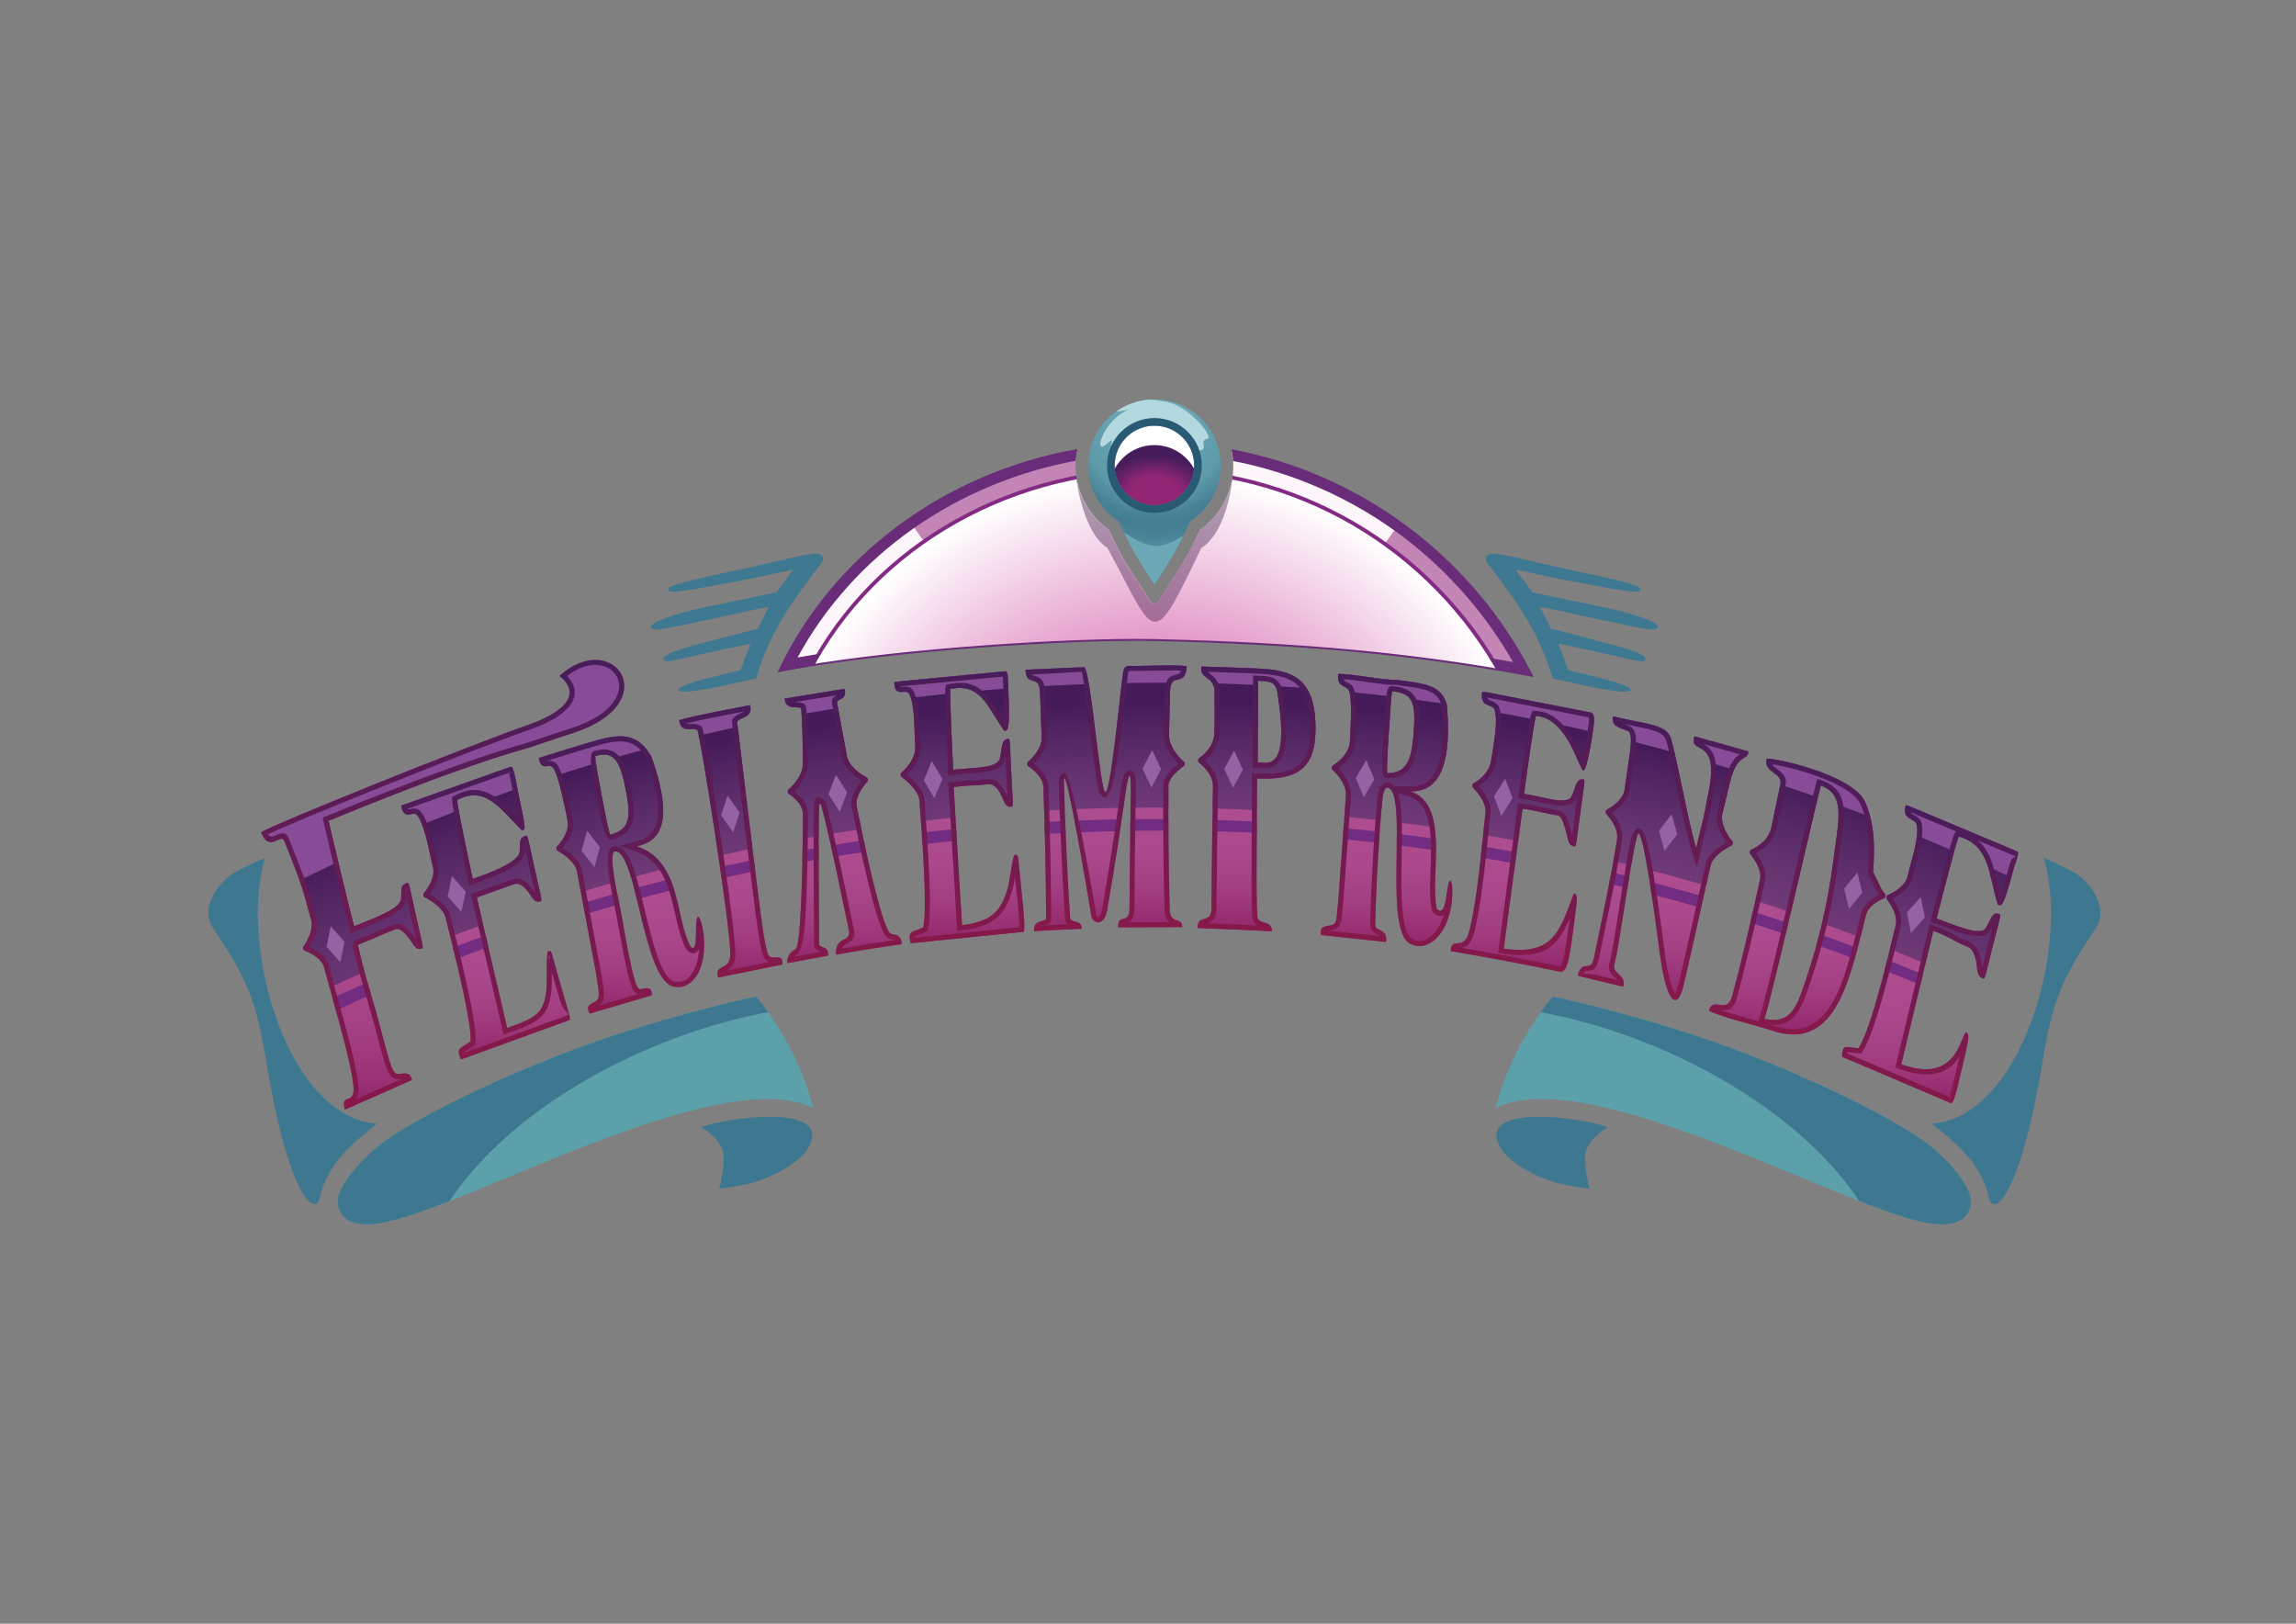 <?xml version="1.0" encoding="utf-8"?>
<!-- Generator: Adobe Illustrator 23.0.3, SVG Export Plug-In . SVG Version: 6.00 Build 0)  -->
<svg version="1.1" id="Capa_1" xmlns="http://www.w3.org/2000/svg" xmlns:xlink="http://www.w3.org/1999/xlink" x="0px" y="0px"
	 viewBox="0 0 841.89 595.28" style="enable-background:new 0 0 841.89 595.28;" xml:space="preserve">
<rect x="0" y="0" width="841.89" height="595.28" fill="#808080" stroke="none"/>
<style type="text/css">
	.st0{fill-rule:evenodd;clip-rule:evenodd;fill:#3D7790;}
	.st1{fill-rule:evenodd;clip-rule:evenodd;fill:#3F7891;}
	.st2{fill-rule:evenodd;clip-rule:evenodd;fill:url(#SVGID_1_);}
	.st3{fill-rule:evenodd;clip-rule:evenodd;fill:url(#SVGID_2_);}
	.st4{fill-rule:evenodd;clip-rule:evenodd;fill:url(#SVGID_3_);}
	.st5{fill-rule:evenodd;clip-rule:evenodd;fill:url(#SVGID_4_);}
	.st6{fill-rule:evenodd;clip-rule:evenodd;fill:url(#SVGID_5_);}
	.st7{fill-rule:evenodd;clip-rule:evenodd;fill:url(#SVGID_6_);}
	.st8{fill-rule:evenodd;clip-rule:evenodd;fill:url(#SVGID_7_);}
	.st9{fill-rule:evenodd;clip-rule:evenodd;fill:url(#SVGID_8_);}
	.st10{fill-rule:evenodd;clip-rule:evenodd;fill:url(#SVGID_9_);}
	.st11{fill-rule:evenodd;clip-rule:evenodd;fill:url(#SVGID_10_);}
	.st12{fill-rule:evenodd;clip-rule:evenodd;fill:url(#SVGID_11_);}
	.st13{fill-rule:evenodd;clip-rule:evenodd;fill:url(#SVGID_12_);}
	.st14{fill-rule:evenodd;clip-rule:evenodd;fill:url(#SVGID_13_);}
	.st15{clip-path:url(#SVGID_15_);fill-rule:evenodd;clip-rule:evenodd;fill:#722C81;}
	.st16{clip-path:url(#SVGID_15_);fill-rule:evenodd;clip-rule:evenodd;fill:url(#SVGID_16_);}
	.st17{clip-path:url(#SVGID_15_);fill-rule:evenodd;clip-rule:evenodd;fill:#874B98;}
	.st18{fill-rule:evenodd;clip-rule:evenodd;fill:url(#SVGID_17_);}
	.st19{fill-rule:evenodd;clip-rule:evenodd;fill:url(#SVGID_18_);}
	.st20{fill-rule:evenodd;clip-rule:evenodd;fill:url(#SVGID_19_);}
	.st21{fill-rule:evenodd;clip-rule:evenodd;fill:url(#SVGID_20_);}
	.st22{fill-rule:evenodd;clip-rule:evenodd;fill:url(#SVGID_21_);}
	.st23{fill-rule:evenodd;clip-rule:evenodd;fill:url(#SVGID_22_);}
	.st24{fill-rule:evenodd;clip-rule:evenodd;fill:url(#SVGID_23_);}
	.st25{fill-rule:evenodd;clip-rule:evenodd;fill:url(#SVGID_24_);}
	.st26{fill-rule:evenodd;clip-rule:evenodd;fill:url(#SVGID_25_);}
	.st27{fill-rule:evenodd;clip-rule:evenodd;fill:url(#SVGID_26_);}
	.st28{fill-rule:evenodd;clip-rule:evenodd;fill:url(#SVGID_27_);}
	.st29{fill-rule:evenodd;clip-rule:evenodd;fill:url(#SVGID_28_);}
	.st30{fill-rule:evenodd;clip-rule:evenodd;fill:url(#SVGID_29_);}
	.st31{fill-rule:evenodd;clip-rule:evenodd;fill:#9562A4;}
	.st32{fill-rule:evenodd;clip-rule:evenodd;fill:#5CA0AA;}
	.st33{clip-path:url(#SVGID_31_);fill-rule:evenodd;clip-rule:evenodd;fill:#3D7790;}
	.st34{fill-rule:evenodd;clip-rule:evenodd;fill:url(#SVGID_32_);}
	.st35{clip-path:url(#SVGID_34_);fill-rule:evenodd;clip-rule:evenodd;fill:#B3D9DF;}
	.st36{clip-path:url(#SVGID_34_);fill-rule:evenodd;clip-rule:evenodd;fill:#6AA9B5;}
	.st37{fill-rule:evenodd;clip-rule:evenodd;fill:url(#SVGID_35_);}
	.st38{clip-path:url(#SVGID_37_);fill-rule:evenodd;clip-rule:evenodd;fill:#FFFFFF;}
	.st39{fill:#285A73;}
	.st40{clip-path:url(#SVGID_39_);}
	.st41{fill-rule:evenodd;clip-rule:evenodd;fill:#C385B5;}
	.st42{fill-rule:evenodd;clip-rule:evenodd;fill:#FCF6FA;}
	.st43{clip-path:url(#SVGID_41_);}
	.st44{fill-rule:evenodd;clip-rule:evenodd;fill:#F1D6E5;}
	.st45{fill-rule:evenodd;clip-rule:evenodd;fill:#A75B9F;}
	
		.st46{clip-path:url(#SVGID_39_);fill-rule:evenodd;clip-rule:evenodd;fill:none;stroke:#822A84;stroke-width:2.796;stroke-miterlimit:10;}
	.st47{fill:#692C79;}
	.st48{clip-path:url(#SVGID_39_);fill-rule:evenodd;clip-rule:evenodd;fill:url(#SVGID_42_);}
	.st49{opacity:0.4;clip-path:url(#SVGID_39_);fill-rule:evenodd;clip-rule:evenodd;fill:#3C1744;}
</style>
<g>
	<path class="st0" d="M708.39,412c5.41,4.49,18.05,13.29,20.85,26.87c1.56,7.54,10.72,0.22,18.48-42.51
		c2.06-11.35,3.27-21,6.68-30.47c2.98-8.28,7.83-16.43,13.98-25.46c5.35-7.87-2.5-17.67-8.14-20.72
		c-5.35-2.89-10.83-5.21-10.83-5.21C759.08,346,741.66,409.43,708.39,412z"/>
	<path class="st0" d="M138.2,412c-5.41,4.49-18.05,13.29-20.85,26.87c-1.56,7.54-10.72,0.22-18.48-42.51
		c-2.06-11.35-3.27-21-6.68-30.47c-2.98-8.28-7.83-16.43-13.98-25.46c-5.35-7.87,2.5-17.67,8.14-20.72
		c5.35-2.89,10.83-5.21,10.83-5.21C87.51,346,104.93,409.43,138.2,412z"/>
	<path class="st1" d="M597.83,252.89c0.37-0.89-4.89-2.77-9.41-3.91c-5.85-1.49-10.26-2.52-13.34-3.27l-3.7-9.76
		c1.64,0.4,12.69,2.66,19.4,4.17c8.86,2.01,12.33,3.18,12.5,1.58c0.2-1.85-5.81-3.77-15.92-6.35c-6.55-1.67-16.56-4.43-18.67-4.89
		c-1.4-3.06-2.1-4.12-4.04-7.9c4.29,0.48,11.83,2.51,19.63,4.07c14.56,2.93,23.42,5.57,23.66,3.32c0.24-2.25-11.79-5.61-18.7-7.08
		c-6.91-1.46-21.83-4.49-27.47-5.74c-2.61-4.13-4.42-5.77-5.93-8.22c4.06,0.63,9.68,2.12,17.46,3.61
		c22.95,4.38,28.35,5.34,28.24,3.45c-0.11-1.89-16.99-5.12-30.65-8.1c-8.67-1.89-18.3-4.57-23.24-4.89
		c-1.65-0.11-3.75,0.71-2.42,3.22c0.39,0.73,1.38,1.69,3.91,5.14c7.67,10.44,15.34,20.83,20.19,37.38
		c4.54,0.91,12.7,3.01,18.82,3.98C592.56,253.4,597.65,254.22,597.83,252.89z"/>
	<path class="st1" d="M248.76,252.89c-0.37-0.89,4.89-2.77,9.41-3.91c5.85-1.49,10.26-2.52,13.34-3.27l3.7-9.76
		c-1.64,0.4-12.69,2.66-19.4,4.17c-8.86,2.01-12.33,3.18-12.5,1.58c-0.2-1.85,5.81-3.77,15.92-6.35c6.55-1.67,16.56-4.43,18.67-4.89
		c1.4-3.06,2.1-4.12,4.04-7.9c-4.29,0.48-11.83,2.51-19.63,4.07c-14.56,2.93-23.42,5.57-23.66,3.32c-0.24-2.25,11.79-5.61,18.7-7.08
		c6.91-1.46,21.83-4.49,27.47-5.74c2.61-4.13,4.42-5.77,5.93-8.22c-4.06,0.63-9.68,2.12-17.46,3.61
		c-22.95,4.38-28.35,5.34-28.24,3.45c0.11-1.89,16.99-5.12,30.65-8.1c8.67-1.89,18.3-4.57,23.24-4.89c1.65-0.11,3.75,0.71,2.42,3.22
		c-0.39,0.73-1.38,1.69-3.91,5.14c-7.67,10.44-15.34,20.83-20.19,37.38c-4.54,0.91-12.7,3.01-18.82,3.98
		C254.04,253.4,248.94,254.22,248.76,252.89z"/>
	<g>
		<linearGradient id="SVGID_1_" gradientUnits="userSpaceOnUse" x1="405.583" y1="341.38" x2="405.583" y2="243.957">
			<stop  offset="2.700000e-07" style="stop-color:#93266B"/>
			<stop  offset="0.015" style="stop-color:#94296D"/>
			<stop  offset="0.146" style="stop-color:#A13D7F"/>
			<stop  offset="0.284" style="stop-color:#AA488B"/>
			<stop  offset="0.434" style="stop-color:#AE4C90"/>
		</linearGradient>
		<path class="st2" d="M405.31,290.38c-1.85,0.55-5.48-45.76-7.84-45.77l-21.42,0.94c0.28,6.76,5.06,1.26,5.32,8.18
			c0.22,5.89,0.43,11.44,0.62,16.75c0.12,3.24-2.61,6.77-5.03,8.83c-0.41,0.35-0.34,1.23,0.11,1.55c2.63,1.86,5.44,4.5,5.55,7.78
			c0.55,17.04,0.9,32.02,0.99,48.22c-1.53,1.52-4.43,0.25-4.48,4.52c0.31-0.02,9.17-0.54,17.48-0.88c0.14-3.48-4.05-1.9-4.22-4.05
			c-0.67-8.67-1.99-36.71-2.26-49.2c-0.31-14.01,10.15,49.22,10.17,49.27c2.56,3.77,5.37,0.47,5.8-3.62
			c3.47-19.63,5.47-34.15,6.57-41.96c1.16-8.16,2.13-9,2.02-0.71c-0.09,7.12-0.41,21.01-0.52,42.8c-0.15,6.5-4.21,1.28-4.18,6.95
			l23.49-0.09c0.11-3.89-4.44-0.73-4.58-6.51c-0.37-15.06-0.53-30.08-0.45-45.45c0.01-2.52,3.6-5.67,5.59-7.08
			c0.45-0.32,0.52-1.2,0.11-1.55c-2.77-2.36-5.55-6.24-5.48-9.89c0.1-5.3,0.22-10.59,0.37-15.89c0.22-7.64,5.58-1,6.11-9.23
			c-3.08-0.68-13.42-0.12-19.76-0.12c-1.59,0-3.16-0.69-3.6,2.7C410.4,257.2,407.24,290.54,405.31,290.38z"/>
		<linearGradient id="SVGID_2_" gradientUnits="userSpaceOnUse" x1="227.871" y1="371.588" x2="227.871" y2="269.948">
			<stop  offset="2.700000e-07" style="stop-color:#93266B"/>
			<stop  offset="0.015" style="stop-color:#94296D"/>
			<stop  offset="0.146" style="stop-color:#A13D7F"/>
			<stop  offset="0.284" style="stop-color:#AA488B"/>
			<stop  offset="0.434" style="stop-color:#AE4C90"/>
		</linearGradient>
		<path class="st3" d="M229.8,291.43c1.48,8.38,0.96,12.67-5.93,14.6c-0.52-0.05-1.83-6.95-3.18-14
			c-1.41-7.38-2.85-14.93-2.29-14.91C225.51,275.16,227.66,279.25,229.8,291.43L229.8,291.43z M204.48,311.93
			c2.84,1.59,6.5,4.3,7.11,7.57l5.3,28.47c0.69,3.78,1.66,8.31,2.2,12.19c0.43,3.1,0.6,4.16,0.38,5.57
			c-0.35,2.32-5.72,1.76-3.2,5.85l22.85-6.73c-0.3-4.69-3.86-1.3-5.01-2.47c-1.31-1.33-2.68-6.81-6.61-29.08
			c-0.39-2.24-4.54-19.43-2.29-21.11c8.29-1.91,10.28,47.21,21.88,49.53c5.25,1.05,8.98-3.34,10.36-8.78
			c1.73-6.83,0.24-15.34-1.37-16.88c-1.8,0.11,0.35,14.86-2.91,10.82c-5.54-10.15-3.31-31.27-19.67-36.59
			c4.99-1.34,15.73-4.1,5.27-33.05c-4.71-8.12-10.54-8.51-20.28-5.74c-5.35,1.52-16.1,4.94-20.95,6.41c1.1,5.64,3.96,1.06,5.6,4.02
			c1.1,1.98,2.4,6.31,4.45,16.1l0.59,3.15c0.59,3.17-1.79,6.95-3.96,9.22C203.84,310.79,204,311.67,204.48,311.93z"/>
		<linearGradient id="SVGID_3_" gradientUnits="userSpaceOnUse" x1="659.004" y1="379.24" x2="659.004" y2="278.16">
			<stop  offset="2.700000e-07" style="stop-color:#93266B"/>
			<stop  offset="0.015" style="stop-color:#94296D"/>
			<stop  offset="0.146" style="stop-color:#A13D7F"/>
			<stop  offset="0.284" style="stop-color:#AA488B"/>
			<stop  offset="0.434" style="stop-color:#AE4C90"/>
		</linearGradient>
		<path class="st4" d="M646.96,373.52c2.67-7.44,19.06-79.72,20.68-85.56c9.12,3.41,6.58,12.3,4.66,27.1
			c-1.91,14.8-5.11,29.39-10.52,45.26C658.72,369.32,656.48,375.66,646.96,373.52L646.96,373.52z M641.76,313.06
			c1.97,2.47,4.31,6.22,3.61,9.39c-3.62,16.31-7.29,31.93-10.13,42.39c-1.91,7.61-7.11,0.06-8.63,5.67
			c3.77,2.2,18.33,5.64,22.74,7.18c23.06,8.1,28.45-17.3,33.55-36.91c0.44-1.71,0.86-3.42,1.25-5.14c0.7-3.09,3.86-5.15,6.76-6.35
			c0.48-0.2,0.65-1.04,0.28-1.49c-1.97-2.37-2.94-5.48-4.41-8.23l0-0.01c0.93-10.2,0.15-19.43-3.26-26.27
			c-5.49-9.47-32.21-15.35-35.72-15.13c-1.44,5,6.17,5.24,5.02,9.45c-1.03,5-2.14,10.29-3.3,15.7c-0.83,3.92-3.74,6.55-7.44,8.23
			C641.59,311.76,641.42,312.63,641.76,313.06z"/>
		<linearGradient id="SVGID_4_" gradientUnits="userSpaceOnUse" x1="178.038" y1="388.397" x2="178.038" y2="281.079">
			<stop  offset="2.700000e-07" style="stop-color:#93266B"/>
			<stop  offset="0.015" style="stop-color:#94296D"/>
			<stop  offset="0.146" style="stop-color:#A13D7F"/>
			<stop  offset="0.284" style="stop-color:#AA488B"/>
			<stop  offset="0.434" style="stop-color:#AE4C90"/>
		</linearGradient>
		<path class="st5" d="M147.1,295.35c1.11,5.95,4.21,1.67,5.75,3.41c2.66,3.01,4.29,12.17,5.12,15.79c0.22,0.98,0.49,2.08,0.78,3.29
			c0.8,3.32-1.14,7.05-3.37,9.6c-0.35,0.41-0.15,1.27,0.34,1.52c2.87,1.44,6.86,4.19,7.65,7.38c4.48,17.9,9.64,39.26,9.17,45.5
			c-3.43,2.5-5.61,2.18-3.47,6.56l39.69-14.41c0.76-0.25-0.61-3.89-3.58-14.25c-3.14-10.94-2.75-11.39-4.15-11.02
			c-0.93,0.2-0.32,10.77-0.7,14.21c-0.93,8.45-3.61,10.19-14.37,13.93l-11.13-47.84c5.24-1.9,9.86-3.54,13.67-4.86
			c1.86-0.64,3.39,0.69,4.78,2.29c1.71,1.97,2.42,4.8,4.83,4c0.87-0.1,0.36-1.1-2.15-12.37c-2.51-11.27-2.4-11.85-3.16-11.68
			c-2.59,0.86-1.94,1.96-2.25,5.87c-0.31,3.91-11.32,7.87-17.21,9.98c-1.34-6.09-5.76-26.92-5.71-28.94
			c10.66-5.67,16.2,3.84,23.74,11.05c1.64-0.09,1.25-1.11-1.35-13.65c-0.8-3.87-1.62-9.92-2.74-9.61l-38.18,13.55L147.1,295.35z"/>
		<linearGradient id="SVGID_5_" gradientUnits="userSpaceOnUse" x1="460.74" y1="341.412" x2="460.74" y2="244.372">
			<stop  offset="2.700000e-07" style="stop-color:#93266B"/>
			<stop  offset="0.015" style="stop-color:#94296D"/>
			<stop  offset="0.146" style="stop-color:#A13D7F"/>
			<stop  offset="0.284" style="stop-color:#AA488B"/>
			<stop  offset="0.434" style="stop-color:#AE4C90"/>
		</linearGradient>
		<path class="st6" d="M461.33,249.57c5.92,0.18,6.82,1.01,7.4,6.6c4.19,27.93-5.01,23.11-7.55,23.34L461.33,249.57L461.33,249.57z
			 M439.64,279.56c2.84,2.38,5.19,5.21,5.13,8.9c-0.25,15.02-0.49,29.95-0.55,44.66c-0.03,5.97-5.25,1.7-5.1,7.1
			c4.11,0.11,23.36,0.97,27.26,1.19c0.01-4.23-5.09-2.35-5.32-5.31c-0.61-7.84-0.07-32.4-0.17-50.73
			c14.26,0.8,21.2-3.29,21.46-17.24c0.39-20.65-9.6-22.53-21.78-23.06c-6.53-0.28-13.04-0.51-19.99-0.7
			c-0.94,4.51,3.99,3.19,4.75,8.47c-0.03,5.53,0.24,10.61-0.11,16.6c-0.2,3.44-2.78,6.57-5.57,8.57
			C439.22,278.32,439.22,279.21,439.64,279.56z"/>
		<linearGradient id="SVGID_6_" gradientUnits="userSpaceOnUse" x1="609.798" y1="366.617" x2="609.798" y2="262.629">
			<stop  offset="2.700000e-07" style="stop-color:#93266B"/>
			<stop  offset="0.015" style="stop-color:#94296D"/>
			<stop  offset="0.146" style="stop-color:#A13D7F"/>
			<stop  offset="0.284" style="stop-color:#AA488B"/>
			<stop  offset="0.434" style="stop-color:#AE4C90"/>
		</linearGradient>
		<path class="st7" d="M578.52,357.7c0.06,0.11,11.79,2.8,16.66,4.05c1.35-4.74-4.45-4.37-3.15-8.64
			c1.92-6.28,7.18-47.95,8.85-47.54c1.85,0.46,5.83,29.47,7.69,43.66c2.5,18.99,6.4,20.92,8.49,12.99
			c1.35-5.16,5.79-25.39,10.14-44.75c0.75-3.34,4.7-5.96,7.7-7.47c0.49-0.25,0.69-1.11,0.34-1.52c-2.2-2.53-4.45-6.79-3.68-10.1
			c1.03-4.44,1.99-8.44,2.8-11.7c2.79-11.19,6.45-7.26,6.72-11.18c-4.96-1.45-15.48-4.39-19.73-5.54
			c-2.35,7.42,10.03-1.06,4.75,22.42c-1.71,9.67-1.96,8.99-4.16,18.54c-2.49-7.91-7.11-32.67-8.94-39.08
			c-1.3-6.34-7.4-5.89-21.63-9.21c-0.48,4.01,2.51,3.95,5.5,5.36c2.3,1.08,0.67,8.21-0.19,14.73c-0.32,2.22-0.65,4.49-0.99,6.79
			c-0.47,3.19-3.66,5.85-6.47,7.32c-0.48,0.25-0.6,1.13-0.24,1.54c2.47,2.75,4.5,6.02,3.92,9.67c-2.31,14.45-5.49,28.64-8.4,42.98
			C583.22,357.22,580.17,350.95,578.52,357.7z"/>
		<linearGradient id="SVGID_7_" gradientUnits="userSpaceOnUse" x1="309.172" y1="353.11" x2="309.172" y2="252.52">
			<stop  offset="2.700000e-07" style="stop-color:#93266B"/>
			<stop  offset="0.015" style="stop-color:#94296D"/>
			<stop  offset="0.146" style="stop-color:#A13D7F"/>
			<stop  offset="0.284" style="stop-color:#AA488B"/>
			<stop  offset="0.434" style="stop-color:#AE4C90"/>
		</linearGradient>
		<path class="st8" d="M288.75,353.11c5.13-0.99,9.98-1.9,14.9-2.78c0.11-3.41-2.22-2.63-3.33-3.94c0.08-7.94-0.37-40.73,0.01-51
			c0.05-1.26,0.77-0.43,0.77-0.43c3.13,11.68,7.95,35.69,10.28,46.65c0.17,4.19-5.15,1.34-4.8,8.37c7.56-1.41,18.08-3,24.01-3.82
			c0.23-1.53-0.79-3.21-2.24-3.48c-1.04-0.19-1.98,0.1-2.95-2.05c-3.22-7.1-7.46-26.24-11.28-45.19c-0.61-3.03,1.95-6.67,3.91-8.92
			c0.36-0.41,0.22-1.29-0.26-1.53c-3.07-1.54-6.6-4.5-7.25-7.9c-1.37-7.07-2.57-14.33-3.55-19.2c-0.44-2.22,3.62-0.55,2.79-5.37
			l-22.01,3.59c0.28,4.97,5.9,2.12,6.06,3.95c0.43,5.13,0.56,12.46,0.61,19.84c0.03,3.58-2.59,7.25-5.32,9.57
			c-0.41,0.35-0.34,1.23,0.11,1.55c3.03,2.14,5.24,4.29,5.22,7.93c-0.15,24.31-0.94,48.69-2.75,49.03
			C291.55,348.08,288.19,349.56,288.75,353.11z"/>
		<linearGradient id="SVGID_8_" gradientUnits="userSpaceOnUse" x1="268.004" y1="358.363" x2="268.004" y2="258.528">
			<stop  offset="2.700000e-07" style="stop-color:#93266B"/>
			<stop  offset="0.015" style="stop-color:#94296D"/>
			<stop  offset="0.146" style="stop-color:#A13D7F"/>
			<stop  offset="0.284" style="stop-color:#AA488B"/>
			<stop  offset="0.434" style="stop-color:#AE4C90"/>
		</linearGradient>
		<path class="st9" d="M249.08,264.03c0.6,5.03,4.46,2.42,6.69,3.62c1.56,5.1,11.88,71.02,11.99,81.72
			c0.26,7.03-5.92,3.58-4.43,8.99l23.58-4.75c0.33-4.78-4.02-0.85-5.25-3.72c-0.76-1.78-1.53-5.69-2.68-14.54
			c-2.04-15.64-7.21-58.07-8.71-70.8c1.59-2.01,5.85-1.22,4.78-6.04C270.39,259.45,253.51,262.53,249.08,264.03z"/>
		<linearGradient id="SVGID_9_" gradientUnits="userSpaceOnUse" x1="351.761" y1="345.799" x2="351.761" y2="246.098">
			<stop  offset="2.700000e-07" style="stop-color:#93266B"/>
			<stop  offset="0.015" style="stop-color:#94296D"/>
			<stop  offset="0.146" style="stop-color:#A13D7F"/>
			<stop  offset="0.284" style="stop-color:#AA488B"/>
			<stop  offset="0.434" style="stop-color:#AE4C90"/>
		</linearGradient>
		<path class="st10" d="M327.92,250.07c0.09,6.11,4.15,2.15,5.37,4.19c2.11,3.53,1.95,12.51,2.16,16.26
			c0.04,0.78,0.1,1.65,0.16,2.58c0.26,4.04-1.98,7.51-5.11,10.18c-0.41,0.35-0.34,1.23,0.11,1.55c2.44,1.73,6.29,5.48,6.52,8.53
			c1.4,18.59,2.86,40.66,1.36,46.7c-3.8,1.74-5.91,0.97-4.53,5.74l41.23-4.16c0.8-0.08,0.41-5.64-0.77-16.5
			c-1.25-11.47-0.8-11.83-2.23-11.76c-0.95,0-1.74,8.9-2.69,12.21c-2.34,8.14-5.5,12.2-16.74,13.62l-3.08-50.66
			c5.49-0.77,8.74-0.54,12.73-1.03c1.94-0.24,3.23,1.4,4.33,3.27c1.36,2.31,1.58,5.26,4.09,4.97c0.87,0.09,0.54-1.01-0.03-12.67
			c-0.58-11.66-0.37-12.21-1.15-12.21c-2.7,0.3-2.07,3.44-3.04,7.24c-0.97,3.79-10.94,3.26-17.11,4.1
			c-0.29-6.3-1.37-27.65-0.98-29.63c11.3-2.29,13.49,6.56,19.71,15.28c1.63,0.26,2.01-1.19,1.56-14.12c-0.14-3.99,0-7.72-1.15-7.65
			l-38.6,3.69L327.92,250.07z"/>
		<linearGradient id="SVGID_10_" gradientUnits="userSpaceOnUse" x1="508.431" y1="346.851" x2="508.431" y2="247.085">
			<stop  offset="2.700000e-07" style="stop-color:#93266B"/>
			<stop  offset="0.015" style="stop-color:#94296D"/>
			<stop  offset="0.146" style="stop-color:#A13D7F"/>
			<stop  offset="0.284" style="stop-color:#AA488B"/>
			<stop  offset="0.434" style="stop-color:#AE4C90"/>
		</linearGradient>
		<path class="st11" d="M518.25,269.85c-0.71,8.48-2.29,13.51-9.45,13.63c-0.49-0.18-0.01-8.21,0.49-15.37
			c0.51-7.5,0.84-14.85,1.37-14.68C518.33,254.31,519.28,257.53,518.25,269.85L518.25,269.85z M488.63,282.21
			c2.66,2.52,5.16,5.89,4.89,9.58l-2.17,29.46c-0.3,3.83-0.51,8.46-0.98,12.35c-0.37,3.11-0.14,3.22-0.7,4.53
			c-0.93,2.15-6.55,0.08-5.16,4.67l23.67,2.53c0.91-4.61-3.67-4.13-3.85-5.76c-0.14-1.3,0.08-7.77,0.46-15.67
			c0.58-11.72,1.54-26.58,2.3-32.34c0.2-1.52,0.84-2.53,1.41-2.8c8.51,0.27-1.91,52.12,8.72,57.31c4.81,2.35,9.53-0.94,12.25-5.85
			c3.42-6.16,3.62-15.47,2.45-17.37c-1.77-0.36-1.05,14.2-5.04,10.42c-2.78-11.22,5.13-38.7-9.86-43.12
			c5.17-0.03,16.24-1.08,13.5-31.74c-1.92-7.07-7.41-7.8-18.52-9.16c-5.56,0.11-16.28-2.34-21.35-2.16
			c-0.37,5.73,3.38,3.5,4.22,6.78c0.56,2.2,0.71,6.71,0.21,16.7l-0.12,1.64c-0.26,3.48-3.29,6.6-6.22,8.44
			C488.28,280.95,488.23,281.83,488.63,282.21z"/>
		<linearGradient id="SVGID_11_" gradientUnits="userSpaceOnUse" x1="558.203" y1="356.221" x2="558.203" y2="253.599">
			<stop  offset="2.700000e-07" style="stop-color:#93266B"/>
			<stop  offset="0.015" style="stop-color:#94296D"/>
			<stop  offset="0.146" style="stop-color:#A13D7F"/>
			<stop  offset="0.284" style="stop-color:#AA488B"/>
			<stop  offset="0.434" style="stop-color:#AE4C90"/>
		</linearGradient>
		<path class="st12" d="M543.51,253.6c-1.03,5.97,3.67,4.25,4.49,6.55c1.43,3.99-0.37,12.67-0.85,16.37
			c-0.16,0.74-0.29,1.45-0.38,2.15c-0.5,3.78-3.11,6.59-6.48,8.55c-0.47,0.27-0.55,1.15-0.17,1.55c2.36,2.4,4.97,5.91,4.57,9.32
			c-1.5,12.88-2.72,29.67-5.81,42.8c-2.02,8.6-6.52,1.82-6.99,7.79c14.45,2.45,26.35,4.68,39.58,7.46
			c3.39,0.73,3.86-2.88,6.58-24.47c0.31-2.44,0.21-4.05-0.99-4.12c-5.42,14.77-7.87,22.69-25.68,20.25l6.9-51.3
			c5.52,0.68,8.68,1.84,12.67,2.4c1.94,0.27,2.4,3.34,3.13,5.45c0.91,2.6,0.59,5.52,3.1,5.9c0.84,0.31,0.72-0.84,2.28-12.33
			c1.56-11.49,1.86-11.97,1.1-12.17c-2.7-0.41-2.66,2.81-4.3,6.25c-1.64,3.44-11.24-0.15-17.44-0.94
			c0.86-6.21,3.64-26.75,4.38-28.58c11.49,0.7,15.64,19.16,17.32,19.97c1.45,0.7,3.85-15.8,3.98-17.76c0.22-3.39-1.1-3.54-1.98-3.61
			l-36.91-7.2L543.51,253.6z"/>
		<linearGradient id="SVGID_12_" gradientUnits="userSpaceOnUse" x1="707.701" y1="404.438" x2="707.701" y2="295.159">
			<stop  offset="2.700000e-07" style="stop-color:#93266B"/>
			<stop  offset="0.015" style="stop-color:#94296D"/>
			<stop  offset="0.146" style="stop-color:#A13D7F"/>
			<stop  offset="0.284" style="stop-color:#AA488B"/>
			<stop  offset="0.434" style="stop-color:#AE4C90"/>
		</linearGradient>
		<path class="st13" d="M698.83,295.16c-1.67,5.7,3.37,4.62,3.96,7.09c1.03,4.29-1.71,12.52-2.58,16.08
			c-0.21,0.87-0.45,1.86-0.71,2.93c-0.78,3.2-4.28,5.65-7.27,6.9c-0.5,0.21-0.7,1.07-0.37,1.51c1.92,2.55,4.04,6.28,3.27,9.46
			c-2.84,11.63-8.99,38.03-13.67,45.17c-4.17-0.22-5.98-1.95-6.02,3.13l39.92,16.99c0.79,0.31,1.72-2.59,4.14-13.14
			c1.81-7.89,3.04-12.03,1.65-12.71c-2.23-1.1-2.29,19.53-23.96,11.62l11.72-48.94c5.51,1.93,8.43,4.31,12.41,5.77
			c1.94,0.71,2.71,2.85,3.24,5.11c0.65,2.79,0.02,5.62,2.52,6.57c0.81,0.5,0.81-0.67,3.6-11.74c2.79-11.06,3.14-11.47,2.39-11.85
			c-2.69-1.02-2.98,2.19-5.01,5.23c-2.02,3.04-11.75-1.4-17.94-3.6c1.53-5.97,7.2-28.41,8.14-30.06
			c11.56,3.32,10.81,13.88,14.31,24.94c1.5,1.03,2.28-0.13,5.56-12.31c1.01-3.75,2.59-6.7,1.45-7.19l-38.65-16.23L698.83,295.16z"/>
		<linearGradient id="SVGID_13_" gradientUnits="userSpaceOnUse" x1="162.31" y1="406.83" x2="162.31" y2="241.936">
			<stop  offset="2.700000e-07" style="stop-color:#93266B"/>
			<stop  offset="0.015" style="stop-color:#94296D"/>
			<stop  offset="0.146" style="stop-color:#A13D7F"/>
			<stop  offset="0.284" style="stop-color:#AA488B"/>
			<stop  offset="0.434" style="stop-color:#AE4C90"/>
		</linearGradient>
		<path class="st14" d="M132.46,345.9c4.77-1.82,8.98-3.97,12.51-5.19c1.86-0.64,3.41,1.44,4.8,3.04c1.71,1.97,2.42,4.8,4.83,4
			c0.87-0.1,0.36-1.1-2.15-12.37c-2.51-11.27-2.4-11.85-3.16-11.68c-2.59,0.86-1.94,1.96-2.25,5.87
			c-0.31,3.91-11.22,7.46-17.15,10.02c-1.27-3.93-8.45-34.43-9.43-38.65c12.53-5.19,48.59-19.85,71.64-26.29
			c3.52-0.98,10.43-3.51,17.65-5.79c34.78-11.02,15.34-38.99-4.6-21.08c10.65,8.62-4.25,15.45-10.88,17.76
			c-23.68,8.26-93.01,36.28-98.55,39.55c2.95,7.83,7.36,0.15,8.54,3.18c1.66,4.27,3.66,9.08,5.36,13.79
			c1.75,4.83,3.12,10.14,4.49,15.2c0.85,3.14-0.97,7.2-2.85,9.77c-0.32,0.44-0.04,1.28,0.47,1.48c2.92,1.17,6.29,3.06,7.13,6.16
			c0.63,2.34,1.28,4.7,1.92,7.06c4.5,16.45,9.19,32.78,8.86,38.23c-0.28,4.63-4.89,1.08-3.14,6.85l24.55-10.88
			c-0.77-4.35-4.88-1.05-6.34-2.73c-1.2-1.38-2.26-4.99-5.39-17.1c-1.86-7.18-6.02-20.08-7.63-27.7
			C131.23,346.29,130.79,346.54,132.46,345.9z"/>
	</g>
	<g>
		<defs>
			<path id="SVGID_14_" d="M411.76,246.87c0.45-3.39,2.01-2.7,3.6-2.7c6.34,0.01,16.68-0.56,19.76,0.12
				c-0.52,8.24-5.89,1.6-6.11,9.23c-0.15,5.29-0.27,10.59-0.37,15.89c-0.07,3.66,2.71,7.53,5.48,9.89c0.41,0.35,0.34,1.23-0.11,1.55
				c-1.99,1.41-5.58,4.56-5.59,7.08c-0.08,15.38,0.08,30.39,0.45,45.45c0.14,5.78,4.68,2.62,4.58,6.51l-23.49,0.09
				c-0.02-5.67,4.03-0.45,4.18-6.95c0.11-21.79,0.43-35.68,0.52-42.8c0.1-8.29-0.87-7.45-2.02,0.71c-1.1,7.81-3.1,22.33-6.57,41.96
				c-0.43,4.1-3.24,7.39-5.8,3.62c-0.02-0.05-10.47-63.29-10.17-49.27c0.27,12.49,1.6,40.53,2.26,49.2
				c0.16,2.15,4.36,0.57,4.22,4.05c-8.31,0.34-17.17,0.86-17.48,0.88c0.05-4.26,2.95-2.99,4.48-4.52
				c-0.09-16.2-0.43-31.18-0.99-48.22c-0.11-3.28-2.91-5.92-5.55-7.78c-0.45-0.32-0.52-1.2-0.11-1.55c2.42-2.06,5.14-5.59,5.03-8.83
				c-0.19-5.31-0.4-10.87-0.62-16.75c-0.26-6.93-5.03-1.42-5.32-8.18l21.42-0.94c2.36,0.01,5.99,46.32,7.84,45.77
				C407.24,290.54,410.4,257.2,411.76,246.87z M229.8,291.43c-2.14-12.18-4.29-16.27-11.4-14.31c-0.56-0.03,0.88,7.52,2.29,14.91
				c1.35,7.05,2.66,13.95,3.18,14C230.76,304.1,231.28,299.81,229.8,291.43L229.8,291.43z M204.21,310.4
				c2.17-2.28,4.55-6.06,3.96-9.22l-0.59-3.15c-2.05-9.79-3.35-14.12-4.45-16.1c-1.65-2.96-4.5,1.62-5.6-4.02
				c4.85-1.47,15.6-4.9,20.95-6.41c9.74-2.76,15.57-2.38,20.28,5.74c10.46,28.95-0.28,31.71-5.27,33.05
				c16.36,5.32,14.13,26.45,19.67,36.59c3.26,4.04,1.1-10.71,2.91-10.82c1.61,1.54,3.1,10.05,1.37,16.88
				c-1.38,5.44-5.11,9.83-10.36,8.78c-11.6-2.31-13.59-51.44-21.88-49.53c-2.25,1.68,1.9,18.87,2.29,21.11
				c3.93,22.27,5.3,27.75,6.61,29.08c1.15,1.17,4.71-2.22,5.01,2.47l-22.85,6.73c-2.52-4.09,2.85-3.53,3.2-5.85
				c0.21-1.41,0.05-2.46-0.38-5.57c-0.54-3.88-1.51-8.41-2.2-12.19l-5.3-28.47c-0.61-3.28-4.27-5.98-7.11-7.57
				C204,311.67,203.84,310.79,204.21,310.4z M646.96,373.52c9.52,2.14,11.76-4.2,14.82-13.19c5.41-15.87,8.61-30.46,10.52-45.26
				c1.91-14.8,4.46-23.69-4.66-27.1C666.03,293.8,649.64,366.08,646.96,373.52L646.96,373.52z M642.09,311.54
				c3.7-1.68,6.61-4.31,7.44-8.23c1.15-5.4,2.26-10.69,3.3-15.7c1.15-4.21-6.46-4.45-5.02-9.45c3.5-0.22,30.22,5.66,35.72,15.13
				c3.41,6.84,4.19,16.08,3.26,26.27l0,0.01c1.47,2.74,2.45,5.85,4.41,8.23c0.37,0.45,0.2,1.29-0.28,1.49
				c-2.9,1.19-6.06,3.25-6.76,6.35c-0.39,1.72-0.81,3.43-1.25,5.14c-5.1,19.62-10.5,45.01-33.55,36.91
				c-4.41-1.55-18.97-4.99-22.74-7.18c1.51-5.61,6.71,1.94,8.63-5.67c2.85-10.46,6.52-26.08,10.13-42.39
				c0.7-3.17-1.63-6.93-3.61-9.39C641.42,312.63,641.59,311.76,642.09,311.54z M147.1,295.35c1.11,5.95,4.21,1.67,5.75,3.41
				c2.66,3.01,4.29,12.17,5.12,15.79c0.22,0.98,0.49,2.08,0.78,3.29c0.8,3.32-1.14,7.05-3.37,9.6c-0.35,0.41-0.15,1.27,0.34,1.52
				c2.87,1.44,6.86,4.19,7.65,7.38c4.48,17.9,9.64,39.26,9.17,45.5c-3.43,2.5-5.61,2.18-3.47,6.56l39.69-14.41
				c0.76-0.25-0.61-3.89-3.58-14.25c-3.14-10.94-2.75-11.39-4.15-11.02c-0.93,0.2-0.32,10.77-0.7,14.21
				c-0.93,8.45-3.61,10.19-14.37,13.93l-11.13-47.84c5.24-1.9,9.86-3.54,13.67-4.86c1.86-0.64,3.39,0.69,4.78,2.29
				c1.71,1.97,2.42,4.8,4.83,4c0.87-0.1,0.36-1.1-2.15-12.37c-2.51-11.27-2.4-11.85-3.16-11.68c-2.59,0.86-1.94,1.96-2.25,5.87
				c-0.31,3.91-11.32,7.87-17.21,9.98c-1.34-6.09-5.76-26.92-5.71-28.94c10.66-5.67,16.2,3.84,23.74,11.05
				c1.64-0.09,1.25-1.11-1.35-13.65c-0.8-3.87-1.62-9.92-2.74-9.61l-38.18,13.55L147.1,295.35z M461.33,249.57l-0.15,29.94
				c2.54-0.24,11.74,4.59,7.55-23.34C468.15,250.58,467.25,249.75,461.33,249.57L461.33,249.57z M439.66,278.01
				c2.79-2,5.37-5.13,5.57-8.57c0.35-5.99,0.08-11.06,0.11-16.6c-0.76-5.27-5.7-3.96-4.75-8.47c6.95,0.18,13.46,0.41,19.99,0.7
				c12.19,0.53,22.17,2.42,21.78,23.06c-0.26,13.95-7.2,18.04-21.46,17.24c0.1,18.33-0.44,42.89,0.17,50.73
				c0.23,2.95,5.32,1.08,5.32,5.31c-3.9-0.22-23.15-1.08-27.26-1.19c-0.15-5.39,5.07-1.13,5.1-7.1c0.06-14.71,0.3-29.64,0.55-44.66
				c0.06-3.69-2.29-6.52-5.13-8.9C439.22,279.21,439.22,278.32,439.66,278.01z M578.52,357.7c0.06,0.11,11.79,2.8,16.66,4.05
				c1.35-4.74-4.45-4.37-3.15-8.64c1.92-6.28,7.18-47.95,8.85-47.54c1.85,0.46,5.83,29.47,7.69,43.66
				c2.5,18.99,6.4,20.92,8.49,12.99c1.35-5.16,5.79-25.39,10.14-44.75c0.75-3.34,4.7-5.96,7.7-7.47c0.49-0.25,0.69-1.11,0.34-1.52
				c-2.2-2.53-4.45-6.79-3.68-10.1c1.03-4.44,1.99-8.44,2.8-11.7c2.79-11.19,6.45-7.26,6.72-11.18c-4.96-1.45-15.48-4.39-19.73-5.54
				c-2.35,7.42,10.03-1.06,4.75,22.42c-1.71,9.67-1.96,8.99-4.16,18.54c-2.49-7.91-7.11-32.67-8.94-39.08
				c-1.3-6.34-7.4-5.89-21.63-9.21c-0.48,4.01,2.51,3.95,5.5,5.36c2.3,1.08,0.67,8.21-0.19,14.73c-0.32,2.22-0.65,4.49-0.99,6.79
				c-0.47,3.19-3.66,5.85-6.47,7.32c-0.48,0.25-0.6,1.13-0.24,1.54c2.47,2.75,4.5,6.02,3.92,9.67c-2.31,14.45-5.49,28.64-8.4,42.98
				C583.22,357.22,580.17,350.95,578.52,357.7z M288.75,353.11c5.13-0.99,9.98-1.9,14.9-2.78c0.11-3.41-2.22-2.63-3.33-3.94
				c0.08-7.94-0.37-40.73,0.01-51c0.05-1.26,0.77-0.43,0.77-0.43c3.13,11.68,7.95,35.69,10.28,46.65c0.17,4.19-5.15,1.34-4.8,8.37
				c7.56-1.41,18.08-3,24.01-3.82c0.23-1.53-0.79-3.21-2.24-3.48c-1.04-0.19-1.98,0.1-2.95-2.05c-3.22-7.1-7.46-26.24-11.28-45.19
				c-0.61-3.03,1.95-6.67,3.91-8.92c0.36-0.41,0.22-1.29-0.26-1.53c-3.07-1.54-6.6-4.5-7.25-7.9c-1.37-7.07-2.57-14.33-3.55-19.2
				c-0.44-2.22,3.62-0.55,2.79-5.37l-22.01,3.59c0.28,4.97,5.9,2.12,6.06,3.95c0.43,5.13,0.56,12.46,0.61,19.84
				c0.03,3.58-2.59,7.25-5.32,9.57c-0.41,0.35-0.34,1.23,0.11,1.55c3.03,2.14,5.24,4.29,5.22,7.93
				c-0.15,24.31-0.94,48.69-2.75,49.03C291.55,348.08,288.19,349.56,288.75,353.11z M249.08,264.03c0.6,5.03,4.46,2.42,6.69,3.62
				c1.56,5.1,11.88,71.02,11.99,81.72c0.26,7.03-5.92,3.58-4.43,8.99l23.58-4.75c0.33-4.78-4.02-0.85-5.25-3.72
				c-0.76-1.78-1.53-5.69-2.68-14.54c-2.04-15.64-7.21-58.07-8.71-70.8c1.59-2.01,5.85-1.22,4.78-6.04
				C270.39,259.45,253.51,262.53,249.08,264.03z M327.92,250.07c0.09,6.11,4.15,2.15,5.37,4.19c2.11,3.53,1.95,12.51,2.16,16.26
				c0.04,0.78,0.1,1.65,0.16,2.58c0.26,4.04-1.98,7.51-5.11,10.18c-0.41,0.35-0.34,1.23,0.11,1.55c2.44,1.73,6.29,5.48,6.52,8.53
				c1.4,18.59,2.86,40.66,1.36,46.7c-3.8,1.74-5.91,0.97-4.53,5.74l41.23-4.16c0.8-0.08,0.41-5.64-0.77-16.5
				c-1.25-11.47-0.8-11.83-2.23-11.76c-0.95,0-1.74,8.9-2.69,12.21c-2.34,8.14-5.5,12.2-16.74,13.62l-3.08-50.66
				c5.49-0.77,8.74-0.54,12.73-1.03c1.94-0.24,3.23,1.4,4.33,3.27c1.36,2.31,1.58,5.26,4.09,4.97c0.87,0.09,0.54-1.01-0.03-12.67
				c-0.58-11.66-0.37-12.21-1.15-12.21c-2.7,0.3-2.07,3.44-3.04,7.24c-0.97,3.79-10.94,3.26-17.11,4.1
				c-0.29-6.3-1.37-27.65-0.98-29.63c11.3-2.29,13.49,6.56,19.71,15.28c1.63,0.26,2.01-1.19,1.56-14.12c-0.14-3.99,0-7.72-1.15-7.65
				l-38.6,3.69L327.92,250.07z M518.25,269.85c1.03-12.33,0.08-15.54-7.59-16.43c-0.53-0.17-0.86,7.18-1.37,14.68
				c-0.49,7.16-0.98,15.19-0.49,15.37C515.95,283.37,517.54,278.34,518.25,269.85L518.25,269.85z M488.74,280.66
				c2.93-1.84,5.96-4.96,6.22-8.44l0.12-1.64c0.51-9.99,0.36-14.51-0.21-16.7c-0.84-3.28-4.58-1.04-4.22-6.78
				c5.07-0.19,15.79,2.26,21.35,2.16c11.1,1.36,16.59,2.09,18.52,9.16c2.74,30.66-8.33,31.71-13.5,31.74
				c15,4.42,7.09,31.9,9.86,43.12c4,3.78,3.27-10.78,5.04-10.42c1.17,1.9,0.96,11.21-2.45,17.37c-2.72,4.91-7.44,8.2-12.25,5.85
				c-10.63-5.19-0.21-57.05-8.72-57.31c-0.57,0.27-1.2,1.28-1.41,2.8c-0.77,5.76-1.73,20.62-2.3,32.34
				c-0.39,7.9-0.6,14.37-0.46,15.67c0.17,1.63,4.75,1.15,3.85,5.76l-23.67-2.53c-1.39-4.59,4.23-2.52,5.16-4.67
				c0.57-1.31,0.33-1.42,0.7-4.53c0.47-3.89,0.68-8.52,0.98-12.35l2.17-29.46c0.27-3.68-2.23-7.05-4.89-9.58
				C488.23,281.83,488.28,280.95,488.74,280.66z M543.51,253.6c-1.03,5.97,3.67,4.25,4.49,6.55c1.43,3.99-0.37,12.67-0.85,16.37
				c-0.16,0.74-0.29,1.45-0.38,2.15c-0.5,3.78-3.11,6.59-6.48,8.55c-0.47,0.27-0.55,1.15-0.17,1.55c2.36,2.4,4.97,5.91,4.57,9.32
				c-1.5,12.88-2.72,29.67-5.81,42.8c-2.02,8.6-6.52,1.82-6.99,7.79c14.45,2.45,26.35,4.68,39.58,7.46
				c3.39,0.73,3.86-2.88,6.58-24.47c0.31-2.44,0.21-4.05-0.99-4.12c-5.42,14.77-7.87,22.69-25.68,20.25l6.9-51.3
				c5.52,0.68,8.68,1.84,12.67,2.4c1.94,0.27,2.4,3.34,3.13,5.45c0.91,2.6,0.59,5.52,3.1,5.9c0.84,0.31,0.72-0.84,2.28-12.33
				c1.56-11.49,1.86-11.97,1.1-12.17c-2.7-0.41-2.66,2.81-4.3,6.25c-1.64,3.44-11.24-0.15-17.44-0.94
				c0.86-6.21,3.64-26.75,4.38-28.58c11.49,0.7,15.64,19.16,17.32,19.97c1.45,0.7,3.85-15.8,3.98-17.76
				c0.22-3.39-1.1-3.54-1.98-3.61l-36.91-7.2L543.51,253.6z M698.83,295.16c-1.67,5.7,3.37,4.62,3.96,7.09
				c1.03,4.29-1.71,12.52-2.58,16.08c-0.21,0.87-0.45,1.86-0.71,2.93c-0.78,3.2-4.28,5.65-7.27,6.9c-0.5,0.21-0.7,1.07-0.37,1.51
				c1.92,2.55,4.04,6.28,3.27,9.46c-2.84,11.63-8.99,38.03-13.67,45.17c-4.17-0.22-5.98-1.95-6.02,3.13l39.92,16.99
				c0.79,0.31,1.72-2.59,4.14-13.14c1.81-7.89,3.04-12.03,1.65-12.71c-2.23-1.1-2.29,19.53-23.96,11.62l11.72-48.94
				c5.51,1.93,8.43,4.31,12.41,5.77c1.94,0.71,2.71,2.85,3.24,5.11c0.65,2.79,0.02,5.62,2.52,6.57c0.81,0.5,0.81-0.67,3.6-11.74
				c2.79-11.06,3.14-11.47,2.39-11.85c-2.69-1.02-2.98,2.19-5.01,5.23c-2.02,3.04-11.75-1.4-17.94-3.6
				c1.53-5.97,7.2-28.41,8.14-30.06c11.56,3.32,10.81,13.88,14.31,24.94c1.5,1.03,2.28-0.13,5.56-12.31
				c1.01-3.75,2.59-6.7,1.45-7.19l-38.65-16.23L698.83,295.16z M132.46,345.9c4.77-1.82,8.98-3.97,12.51-5.19
				c1.86-0.64,3.41,1.44,4.8,3.04c1.71,1.97,2.42,4.8,4.83,4c0.87-0.1,0.36-1.1-2.15-12.37c-2.51-11.27-2.4-11.85-3.16-11.68
				c-2.59,0.86-1.94,1.96-2.25,5.87c-0.31,3.91-11.22,7.46-17.15,10.02c-1.27-3.93-8.45-34.43-9.43-38.65
				c12.53-5.19,48.59-19.85,71.64-26.29c3.52-0.98,10.43-3.51,17.65-5.79c34.78-11.02,15.34-38.99-4.6-21.08
				c10.65,8.62-4.25,15.45-10.88,17.76c-23.68,8.26-93.01,36.28-98.55,39.55c2.95,7.83,7.36,0.15,8.54,3.18
				c1.66,4.27,3.66,9.08,5.36,13.79c1.75,4.83,3.12,10.14,4.49,15.2c0.85,3.14-0.97,7.2-2.85,9.77c-0.32,0.44-0.04,1.28,0.47,1.48
				c2.92,1.17,6.29,3.06,7.13,6.16c0.63,2.34,1.28,4.7,1.92,7.06c4.5,16.45,9.19,32.78,8.86,38.23c-0.28,4.63-4.89,1.08-3.14,6.85
				l24.55-10.88c-0.77-4.35-4.88-1.05-6.34-2.73c-1.2-1.38-2.26-4.99-5.39-17.1c-1.86-7.18-6.02-20.08-7.63-27.7
				C131.23,346.29,130.79,346.54,132.46,345.9z"/>
		</defs>
		<clipPath id="SVGID_15_">
			<use xlink:href="#SVGID_14_"  style="overflow:visible;"/>
		</clipPath>
		<path class="st15" d="M423.3,300.27c-190.32,0-363.42,73.61-492.48,193.87l2.06,0.41l43.28,3.75l23.05,3.32l27.26,2.27l13.22,1.68
			l10.4,1.86l8.97,0.69h10.29c9.7,0,20.72-0.1,30.37,0.34l36.78,2.45l24.72,0.34l13.41,1.02l11.45,1.43l19.86,0.34l75.91,5.25
			l24.72,0.34l13.41,1.02c2.94,0.3,9.81,1.43,12.13,1.43h137.84l11.27-1.43l13.41-1.02l13.59-0.34h315.89l13.59,0.34l13.41,1.02
			c3.16,0.32,9.47,1.4,12.13,1.43l13.59,0.34l13.41,1.02l11.27,1.43h45.37C815.27,386.52,629.36,300.27,423.3,300.27z M910.4,500.08
			l-25.64-0.34l-11.27-1.43l-13.41-1.02l-13.59-0.34H776.6c-2.32,0-9.19-1.13-12.13-1.43l-13.41-1.02l-22.84-0.34l-11.27-1.43
			l-14.74-1.12l-19.57-2.8c-7.37-1.13-19.19-2.32-26.63-2.7c-5.16-0.26-12.88-2.1-18.09-2.89c-7.37-1.12-19.2-2.32-26.63-2.7
			l-22.84-0.34l-11.27-1.43l-13.41-1.02l-13.59-0.34h-81.93l-11.27-1.43l-13.41-1.02l-17.25-0.34l-11.27-1.43l-13.41-1.02
			l-19.18-0.34h-79.13l-11.27-1.43l-13.41-1.02l-59.18-0.34l-11.27-1.43l-13.41-1.02l-42.22-0.34l-11.45-1.43l-13.41-1.02
			l-13.59-0.34H-3.34l-13.59,0.34c-2.35,0.12-5.14,0.32-8.09,0.58c123.69-99.96,271.07-159.85,452.51-159.85
			s365.45,74.7,494.49,196.51C917.78,500.57,913.67,500.24,910.4,500.08z"/>
		
			<radialGradient id="SVGID_16_" cx="428.968" cy="459.853" r="477.46" fx="430.724" fy="460.014" gradientTransform="matrix(1 0 0 0.455 0 250.576)" gradientUnits="userSpaceOnUse">
			<stop  offset="0.308" style="stop-color:#854885"/>
			<stop  offset="0.532" style="stop-color:#834784"/>
			<stop  offset="0.649" style="stop-color:#7C437F"/>
			<stop  offset="0.741" style="stop-color:#713B78"/>
			<stop  offset="0.821" style="stop-color:#62316D"/>
			<stop  offset="0.892" style="stop-color:#502460"/>
			<stop  offset="0.93" style="stop-color:#441B58"/>
		</radialGradient>
		<path class="st16" d="M421.2,239.99c-230.85,0-437.93,101.62-579.05,262.54h70.64l13.59,0.34l78.27,5.59l58.14,3.82l20.74,2.3
			l109.88,6.34c-5.42-0.58-11.04-1.06-15.44-1.28c-5.57-0.28-12.52-2-18.09-2.89l-19.57-2.8c-5.06-0.68-9.95-2.25-14.95-3.27
			l-15.18-2.64c-7.85-2.02-17.77-3.98-25.79-5.27l-26.85-5.39l-11.66-3.31c-7.41-1.91-18.22-4.12-25.79-5.27l-12.06-1.95l-4.09-1.16
			c-7.41-1.91-18.23-4.12-25.79-5.27c-7.59-1.16-18.96-2.31-26.63-2.7l-7.48-0.52C71.81,364.49,239.55,296.07,423.3,296.07
			c208.4,0,396.23,88,528.43,228.82h-18.58c-2.82,0-8.88-1.1-12.13-1.43l-13.41-1.02l-11.18-0.28l-11.75-1.49l-21.1-1.21
			l-12.44-1.58l-17.61-1.13l-13.14-1.67l-13.41-1.02l-13.59-0.34c-3.15-0.04-8.66-1.08-12.13-1.43l-13.41-1.02l-13.59-0.34h-61.9
			l11.95,1.99l54.59,4.96c8.79,0.96,17.55,2.3,26.23,4l31.03,6.65l17.47,2.21l13.01,2.32l46.46,4.38l15.51,2.06l20.91,2.17
			l20.05,0.34l8.77,0.67l8.77-0.67l44.34-0.34l21.48,0.73C892.21,358.58,670.57,239.99,421.2,239.99z"/>
		<path class="st17" d="M423.56,206.36c-190.32,0-423.83,82.81-552.89,203.07l62.19,30.9l43.28,3.75l23.05,3.32l27.26,2.27
			l13.22,1.68l10.4,1.86l8.97,0.69h10.29c9.7,0,20.72-0.1,30.37,0.34l36.78,2.45l24.72,0.34l13.41,1.02l11.45,1.43l19.86,0.34
			l75.91,5.25l24.72,0.34l13.41,1.02c2.94,0.3,9.81,1.43,12.13,1.43h137.84l11.27-1.43l13.41-1.02l13.59-0.34h315.89l13.59,0.34
			l13.41,1.02c3.16,0.32,9.47,1.4,12.13,1.43l13.59,0.34l13.41,1.02l11.27,1.43h45.37C890.85,324.38,629.62,206.36,423.56,206.36z
			 M910.4,445.86l-25.64-0.34l-11.27-1.43l-13.41-1.02l-13.59-0.34H776.6c-2.32,0-9.19-1.13-12.13-1.43l-13.41-1.02l-22.84-0.34
			l-11.27-1.43l-14.74-1.12l-19.57-2.8c-7.37-1.13-19.19-2.32-26.63-2.7c-5.16-0.26-12.88-2.1-18.09-2.89
			c-7.37-1.12-19.2-2.32-26.63-2.7l-22.84-0.34l-11.27-1.43l-13.41-1.02l-13.59-0.34h-81.93l-11.27-1.43l-13.41-1.02l-17.25-0.34
			l-11.27-1.43l-13.41-1.02l-19.18-0.34h-79.13l-11.27-1.43l-13.41-1.02l-59.18-0.34l-11.27-1.43l-13.41-1.02l-42.22-0.34
			l-11.45-1.43l-13.41-1.02l-13.59-0.34H-3.34l-13.59,0.34c-2.35,0.12-5.14,0.32-8.09,0.58
			c123.69-99.95,271.07-159.85,452.51-159.85s365.45,74.7,494.49,196.51C917.78,446.35,913.67,446.02,910.4,445.86z"/>
	</g>
	<g>
		<g>
			<linearGradient id="SVGID_17_" gradientUnits="userSpaceOnUse" x1="405.583" y1="243.957" x2="405.583" y2="341.38">
				<stop  offset="2.700000e-07" style="stop-color:#471D59"/>
				<stop  offset="0.644" style="stop-color:#711B50"/>
				<stop  offset="1" style="stop-color:#88194A"/>
			</linearGradient>
			<path class="st18" d="M405.83,292.16c-1.4,0.42-2.32-0.4-2.86-2.21c-0.87-2.94-1.93-11.4-3.03-20.26
				c-1.39-11.2-2.91-23.26-3.32-23.4l-18.28,1.01c0.23,0.31,0.53,0.38,0.82,0.46c1.93,0.51,3.87,1.03,4.06,5.89l0.32,8.59
				c0.1,2.79,0.21,5.51,0.3,8.16c0.07,1.82-0.55,3.66-1.5,5.34c-0.9,1.58-2.12,3.04-3.35,4.22c1.16,0.88,2.3,1.91,3.25,3.09
				c1.28,1.59,2.17,3.43,2.23,5.53c0.28,8.49,0.5,16.5,0.67,24.45c0.17,7.89,0.27,15.7,0.32,23.82l0,0.78l-0.55,0.55
				c-0.59,0.59-1.2,0.89-1.82,1.11c2.28-0.12,5.32-0.28,8.56-0.43c-0.62-0.43-1.05-1.1-1.14-2.27c-0.34-4.41-0.86-14.04-1.32-24.09
				c-0.43-9.37-0.81-19.09-0.94-25.21c-0.06-2.67,0.67-3.89,2.03-3.92c2.98-0.06,10.82,46.82,11.74,52.34l0.01,0.09
				c0.22,0.27,0.41,0.44,0.57,0.51c0.02,0.01,0.03,0.01,0.04,0c0.16-0.07,0.34-0.25,0.53-0.51c0.52-0.73,0.91-1.85,1.04-3.09
				l0.01-0.13c3.25-18.39,5.2-32.19,6.33-40.26l0.23-1.64c0.45-3.21,0.9-5.39,1.28-6.41c0.4-1.06,1.04-1.64,1.91-1.73
				c1.17-0.11,1.94,0.52,2.25,1.92c0.21,0.91,0.31,2.82,0.27,5.78c-0.02,1.83-0.06,4.05-0.11,6.71c-0.13,7.94-0.33,19.82-0.42,36.07
				v0.03c-0.08,3.21-0.92,4.46-1.99,5.04l14.66-0.05c-0.91-0.79-1.59-2.11-1.65-4.63c-0.18-7.52-0.32-15.05-0.39-22.64
				c-0.08-7.56-0.1-15.17-0.05-22.87c0.01-1.51,0.79-3.04,1.88-4.42c1.08-1.36,2.48-2.63,3.65-3.54c-1.37-1.31-2.69-2.93-3.66-4.67
				c-1.03-1.86-1.69-3.89-1.65-5.91c0.05-2.67,0.1-5.32,0.16-7.95c0.06-2.7,0.13-5.35,0.21-7.96c0.15-5.2,2.19-5.66,4.32-6.14
				c0.58-0.13,1.18-0.27,1.53-1.44c-2.57-0.17-6.82-0.07-10.92,0.02c-2.39,0.05-4.73,0.11-6.72,0.1c-0.35,0-0.59-0.02-0.81-0.03
				c-0.42-0.03-0.79-0.05-0.95,1.11c-0.3,2.3-0.74,6.17-1.24,10.59c-1.54,13.56-3.64,32.14-6.57,34.32L405.83,292.16L405.83,292.16z
				 M381.36,253.72c0.22,5.89,0.43,11.44,0.62,16.75c0.12,3.24-2.61,6.77-5.03,8.83c-0.41,0.35-0.34,1.23,0.11,1.55
				c2.63,1.86,5.44,4.5,5.55,7.78c0.55,17.04,0.9,32.02,0.99,48.22c-1.53,1.52-4.43,0.25-4.48,4.52c0.31-0.02,9.17-0.54,17.48-0.88
				c0.14-3.48-4.05-1.9-4.22-4.05c-0.67-8.67-1.99-36.71-2.26-49.2c-0.31-14.01,10.15,49.22,10.17,49.27
				c2.56,3.77,5.37,0.47,5.8-3.62c3.47-19.63,5.47-34.15,6.57-41.96c1.16-8.16,2.13-9,2.02-0.71c-0.09,7.12-0.41,21.01-0.52,42.8
				c-0.15,6.5-4.21,1.28-4.18,6.95l23.49-0.09c0.11-3.89-4.44-0.73-4.58-6.51c-0.37-15.06-0.53-30.08-0.45-45.45
				c0.01-2.52,3.6-5.67,5.59-7.08c0.45-0.32,0.52-1.2,0.11-1.55c-2.77-2.36-5.55-6.24-5.48-9.89c0.1-5.3,0.22-10.59,0.37-15.89
				c0.22-7.64,5.58-1,6.11-9.23c-3.08-0.68-13.42-0.12-19.76-0.12c-1.59,0-3.16-0.69-3.6,2.7c-1.36,10.33-4.52,43.67-6.46,43.51
				c-1.85,0.55-5.48-45.76-7.84-45.77l-21.42,0.94C376.33,252.3,381.1,246.8,381.36,253.72z"/>
		</g>
		<g>
			<linearGradient id="SVGID_18_" gradientUnits="userSpaceOnUse" x1="227.871" y1="269.948" x2="227.871" y2="371.588">
				<stop  offset="2.700000e-07" style="stop-color:#471D59"/>
				<stop  offset="0.644" style="stop-color:#711B50"/>
				<stop  offset="1" style="stop-color:#88194A"/>
			</linearGradient>
			<path class="st19" d="M231.64,291.11c0.79,4.48,1.03,7.92,0.1,10.63c-1.02,2.99-3.25,4.92-7.36,6.07l-0.32,0.09l-0.35-0.03
				c-1.91-0.18-3.31-7.51-4.77-15.12l-0.07-0.37c-0.7-3.67-1.41-7.39-1.89-10.28c-0.63-3.81-0.51-6.45,1.04-6.79
				c4.34-1.17,7.24-0.43,9.44,2.57C229.36,280.45,230.52,284.75,231.64,291.11L231.64,291.11z M223.88,306.03
				c-0.52-0.05-1.83-6.95-3.18-14c-0.93-4.87-1.87-9.82-2.25-12.61c-0.49-0.3-0.71-0.47-0.13-0.44l0.08,0
				c-0.14-1.17-0.16-1.87,0.01-1.86c7.11-1.96,9.26,2.13,11.4,14.31C231.28,299.81,230.76,304.1,223.88,306.03L223.88,306.03z
				 M256.07,336.06c1.61,1.54,3.1,10.05,1.37,16.88c-1.38,5.44-5.11,9.83-10.36,8.78c-11.6-2.31-13.59-51.44-21.88-49.53
				c-2.25,1.68,1.9,18.87,2.29,21.11c3.93,22.27,5.3,27.75,6.61,29.08c1.15,1.17,4.71-2.22,5.01,2.47l-22.85,6.73
				c-2.52-4.09,2.85-3.53,3.2-5.85c0.21-1.41,0.05-2.46-0.38-5.57c-0.54-3.88-1.51-8.41-2.2-12.19l-5.3-28.47
				c-0.61-3.28-4.27-5.98-7.11-7.57c-0.48-0.27-0.64-1.14-0.27-1.53c2.17-2.28,4.55-6.06,3.96-9.22l-0.59-3.15
				c-2.05-9.79-3.35-14.12-4.45-16.1c-1.65-2.96-4.5,1.62-5.6-4.02c4.85-1.47,15.6-4.9,20.95-6.41c9.74-2.76,15.57-2.38,20.28,5.74
				c10.46,28.95-0.28,31.71-5.27,33.05c16.36,5.32,14.13,26.45,19.67,36.59C256.42,350.92,254.27,336.17,256.07,336.06
				L256.07,336.06z M209.2,306.29c-0.72,1.67-1.79,3.26-2.89,4.56c1.51,0.92,3.14,2.11,4.46,3.51c1.31,1.39,2.31,3.01,2.65,4.81
				l5.3,28.47v0.01c0.15,0.84,0.43,2.28,0.72,3.75c0.55,2.83,1.12,5.8,1.5,8.52l0.06,0.44c0.41,2.97,0.57,4.06,0.32,5.66
				c-0.22,1.45-1.09,2.18-2.09,2.77l14.76-4.35c-0.41-0.12-0.81-0.34-1.2-0.74c-0.89-0.91-1.72-2.86-2.81-7.58
				c-1.01-4.39-2.35-11.35-4.31-22.48v-0.01c-0.06-0.33-0.21-1.04-0.41-1.99c-1.19-5.57-4.01-18.8-1.16-20.93l0.31-0.23l0.39-0.09
				c5.69-1.31,8.41,9.96,11.41,22.43c2.98,12.39,6.28,26.1,11.25,27.09c1.85,0.37,3.45-0.16,4.73-1.25
				c1.63-1.38,2.81-3.62,3.46-6.15v-0.01c0.38-1.48,0.59-3.05,0.67-4.6c-0.19,0.44-0.43,0.79-0.74,1.04
				c-1.19,0.96-2.47,0.83-3.85-0.88l-0.1-0.12l-0.09-0.16c-1.88-3.44-2.88-7.87-3.94-12.56c-2.12-9.36-4.49-19.84-14.67-23.15
				l-5.98-1.94l6.07-1.62l0.06-0.02c0.64-0.17,1.38-0.37,2.08-0.62h0.01c4.51-1.63,10.29-6.53,1.92-29.81
				c-2.05-3.49-4.28-5.31-6.99-5.95c-2.91-0.68-6.52-0.11-11.1,1.19c-3.5,0.99-9.44,2.84-14.45,4.4c-1.5,0.47-2.92,0.91-4.35,1.35
				c0.07,0,0.15,0,0.22-0.01c1.52-0.17,3.05-0.34,4.35,2c0.62,1.12,1.28,2.82,2.04,5.52c0.73,2.58,1.57,6.15,2.61,11.1l0.01,0.04
				l0.59,3.15C210.34,302.65,209.96,304.53,209.2,306.29z"/>
		</g>
		<g>
			<linearGradient id="SVGID_19_" gradientUnits="userSpaceOnUse" x1="659.004" y1="278.16" x2="659.004" y2="379.24">
				<stop  offset="2.700000e-07" style="stop-color:#471D59"/>
				<stop  offset="0.644" style="stop-color:#711B50"/>
				<stop  offset="1" style="stop-color:#88194A"/>
			</linearGradient>
			<path class="st20" d="M645.22,372.9c1.71-4.75,9.38-37.62,14.89-61.23c2.87-12.3,5.16-22.08,5.74-24.2l0.54-1.95l1.9,0.71
				c9.44,3.53,8.34,11.35,6.55,24.07c-0.24,1.71-0.49,3.51-0.69,5.01c-0.97,7.48-2.26,14.89-3.98,22.41
				c-1.73,7.55-3.9,15.22-6.62,23.21c-1.6,4.68-2.98,8.68-5.36,11.4c-2.1,2.41-4.8,3.71-8.72,3.45c0.17,0.06,0.34,0.11,0.49,0.17
				c14.66,5.15,21.56-4.83,26.02-17.53c1.75-4.99,3.14-10.37,4.45-15.48l0.67-2.61c0.22-0.84,0.43-1.69,0.64-2.54
				c0.2-0.84,0.4-1.68,0.6-2.55c0.4-1.78,1.4-3.26,2.69-4.47c1.18-1.1,2.61-1.99,4.04-2.68c-1.08-1.53-1.85-3.22-2.61-4.91
				c-0.42-0.92-0.84-1.85-1.3-2.7l0,0l0-0.01l-0.27-0.49l0.05-0.57c0.47-5.15,0.49-10.05-0.06-14.5c-0.5-4.03-1.47-7.66-3.01-10.75
				c-1.86-3.12-6.55-5.9-11.86-8.15c-7.59-3.21-16.23-5.27-20.21-5.82c0.37,0.64,1.08,1.18,1.76,1.7c1.99,1.52,3.91,2.99,3.09,6.14
				c-0.58,2.82-1.13,5.45-1.63,7.81c-0.61,2.9-1.17,5.55-1.67,7.88c-0.47,2.19-1.48,4.04-2.89,5.59c-1.27,1.4-2.84,2.54-4.6,3.45
				c1.03,1.38,2.06,3.04,2.73,4.79c0.67,1.74,0.97,3.56,0.58,5.32c-1.9,8.58-3.82,16.99-5.64,24.57c-1.66,6.95-3.2,13.1-4.51,17.91
				l0,0c-1.28,5.06-3.67,5.29-6.04,5c3.16,1.09,7.61,2.33,11.49,3.41c0.76,0.21,1.5,0.42,2.21,0.62L645.22,372.9L645.22,372.9z
				 M667.65,287.96c9.12,3.41,6.58,12.3,4.66,27.1c-1.91,14.8-5.11,29.39-10.52,45.26c-3.06,8.99-5.31,15.33-14.82,13.19
				C649.64,366.08,666.03,293.8,667.65,287.96L667.65,287.96z M652.83,287.61c1.15-4.21-6.46-4.45-5.02-9.45
				c3.5-0.22,30.22,5.66,35.72,15.13c3.41,6.84,4.19,16.08,3.26,26.27l0,0.01c1.47,2.74,2.45,5.85,4.41,8.23
				c0.37,0.45,0.2,1.29-0.28,1.49c-2.9,1.19-6.06,3.25-6.76,6.35c-0.39,1.72-0.81,3.43-1.25,5.14c-5.1,19.62-10.5,45.01-33.55,36.91
				c-4.41-1.55-18.97-4.99-22.74-7.18c1.51-5.61,6.71,1.94,8.63-5.67c2.85-10.46,6.52-26.08,10.13-42.39
				c0.7-3.17-1.63-6.93-3.61-9.39c-0.34-0.43-0.17-1.3,0.32-1.52c3.7-1.68,6.61-4.31,7.44-8.23
				C650.68,297.91,651.79,292.62,652.83,287.61z"/>
		</g>
		<g>
			<linearGradient id="SVGID_20_" gradientUnits="userSpaceOnUse" x1="178.038" y1="281.079" x2="178.038" y2="388.397">
				<stop  offset="2.700000e-07" style="stop-color:#471D59"/>
				<stop  offset="0.644" style="stop-color:#711B50"/>
				<stop  offset="1" style="stop-color:#88194A"/>
			</linearGradient>
			<path class="st21" d="M149.47,296.49c0.27,0.3,0.56,0.24,0.84,0.18c1.35-0.3,2.65-0.59,3.94,0.87c2.61,2.96,4.2,10.38,5.15,14.8
				c0.16,0.72,0.29,1.37,0.39,1.8c0.04,0.17,0.17,0.71,0.36,1.54l0.41,1.72c0.46,1.88,0.22,3.83-0.42,5.66
				c-0.6,1.71-1.57,3.35-2.64,4.74c1.56,0.87,3.29,2.03,4.7,3.39c1.42,1.36,2.54,2.95,2.98,4.7c2.24,8.95,4.65,18.78,6.45,27.19
				c1.82,8.51,3.01,15.59,2.77,18.9l-0.06,0.85l-0.7,0.51c-0.88,0.64-1.59,1.07-2.21,1.43c-0.66,0.39-1.1,0.66-1.15,1.21
				l37.86-13.75l0.07-0.02c1.16-0.38-1.63-1.19-2.82-5.21c-0.58-1.97-1.3-4.37-1.98-6.76c-0.4-1.41-0.75-2.66-1.06-3.76
				c0,0.06,0,0.13,0,0.19c0,2.54,0.01,5.04-0.15,6.45c-0.52,4.7-1.57,7.58-4.09,9.9c-2.37,2.18-5.9,3.63-11.52,5.59l-1.95,0.68
				l-0.47-2.01l-11.13-47.84l-0.37-1.61l1.55-0.56c2.83-1.03,5.31-1.92,7.39-2.66c2.41-0.86,4.53-1.6,6.32-2.22
				c1.51-0.52,2.86-0.26,4.09,0.45c1,0.57,1.88,1.45,2.69,2.39c0.56,0.64,0.99,1.31,1.41,1.95c0.02,0.03,0.03,0.05,0.05,0.08
				c-0.15-0.66-0.33-1.45-0.55-2.39c-0.33-1.45-0.76-3.29-1.45-6.39c-0.78-3.5-1.1-4.98-1.35-6.14c-0.77-3.57,1.53-4.36,0.46-4.14
				c-0.69,0.28-0.71,0.77-0.75,1.99c-0.02,0.67-0.05,1.45-0.11,2.21c-0.22,2.76-3.49,5.18-7.55,7.19c-3.65,1.8-7.92,3.34-10.89,4.4
				l-1.99,0.71l-0.46-2.07c-0.82-3.73-2.8-13.01-4.2-20.11c-0.9-4.58-1.57-8.32-1.55-9.26l0.03-1.09l0.96-0.51
				c10.03-5.33,15.8,0.78,22.13,7.48c0.41,0.43,0.82,0.87,1.24,1.31c-0.27-1.43-0.68-3.39-1.23-6.05c-0.1-0.49-0.26-1.26-0.69-3.32
				c-0.17-0.82-0.34-1.73-0.51-2.65c-0.33-1.75-0.66-3.56-1.02-4.84c-0.06-0.21,1.86-0.89,1.2-0.72l-38.15,13.54L149.47,296.49
				L149.47,296.49z M172.55,381.84c-3.43,2.5-5.61,2.18-3.47,6.56l39.69-14.41c0.76-0.25-0.61-3.89-3.58-14.25
				c-3.14-10.94-2.75-11.39-4.15-11.02c-0.93,0.2-0.32,10.77-0.7,14.21c-0.93,8.45-3.61,10.19-14.37,13.93l-11.13-47.84
				c5.24-1.9,9.86-3.54,13.67-4.86c1.86-0.64,3.39,0.69,4.78,2.29c1.71,1.97,2.42,4.8,4.83,4c0.87-0.1,0.36-1.1-2.15-12.37
				c-2.51-11.27-2.4-11.85-3.16-11.68c-2.59,0.86-1.94,1.96-2.25,5.87c-0.31,3.91-11.32,7.87-17.21,9.98
				c-1.34-6.09-5.76-26.92-5.71-28.94c10.66-5.67,16.2,3.84,23.74,11.05c1.64-0.09,1.25-1.11-1.35-13.65
				c-0.8-3.87-1.62-9.92-2.74-9.61l-38.18,13.55l-1.99,0.71c1.11,5.95,4.21,1.67,5.75,3.41c2.66,3.01,4.29,12.17,5.12,15.79
				c0.22,0.98,0.49,2.08,0.78,3.29c0.8,3.32-1.14,7.05-3.37,9.6c-0.35,0.41-0.15,1.27,0.34,1.52c2.87,1.44,6.86,4.19,7.65,7.38
				C167.86,354.24,173.01,375.61,172.55,381.84L172.55,381.84z M201.35,351.85c0.08-1.25,0.69-1.48,0.15-1.34l-0.07,0.02
				C201.07,350.61,201.14,351.1,201.35,351.85z"/>
		</g>
		<g>
			<linearGradient id="SVGID_21_" gradientUnits="userSpaceOnUse" x1="460.74" y1="244.372" x2="460.74" y2="341.412">
				<stop  offset="2.700000e-07" style="stop-color:#471D59"/>
				<stop  offset="0.644" style="stop-color:#711B50"/>
				<stop  offset="1" style="stop-color:#88194A"/>
			</linearGradient>
			<path class="st22" d="M461.38,247.72c3.42,0.1,5.44,0.44,6.89,1.74c1.47,1.31,1.96,3.22,2.3,6.44l0,0
				c3.13,20.9-1.35,24.95-5.46,25.57c-1.12,0.17-2.12,0.05-2.95-0.04c-0.38-0.04-0.71-0.08-0.81-0.07l-2.03,0.19l0.01-2.05
				l0.15-29.94l0.01-1.91L461.38,247.72L461.38,247.72z M461.33,249.57c5.92,0.18,6.82,1.01,7.4,6.6
				c4.19,27.93-5.01,23.11-7.55,23.34L461.33,249.57L461.33,249.57z M445.33,252.84c-0.76-5.27-5.7-3.96-4.75-8.47
				c6.95,0.18,13.46,0.41,19.99,0.7c12.19,0.53,22.17,2.42,21.78,23.06c-0.26,13.95-7.2,18.04-21.46,17.24
				c0.1,18.33-0.44,42.89,0.17,50.73c0.23,2.95,5.32,1.08,5.32,5.31c-3.9-0.22-23.15-1.08-27.26-1.19c-0.15-5.39,5.07-1.13,5.1-7.1
				c0.06-14.71,0.3-29.64,0.55-44.66c0.06-3.69-2.29-6.52-5.13-8.9c-0.42-0.35-0.42-1.24,0.02-1.55c2.79-2,5.37-5.13,5.57-8.57
				C445.57,263.45,445.31,258.37,445.33,252.84L445.33,252.84z M445.2,274.94c-0.96,1.48-2.22,2.81-3.56,3.9
				c1.23,1.11,2.35,2.33,3.22,3.69c1.12,1.76,1.8,3.72,1.77,5.97c-0.13,7.52-0.25,15.02-0.35,22.44c-0.1,7.45-0.17,14.86-0.21,22.2
				c-0.02,3.91-1.6,4.83-3.33,5.36c2.46,0.1,5.68,0.23,8.97,0.38c3.31,0.15,6.69,0.3,9.44,0.43c-1.03-0.52-1.81-1.33-1.94-3.05
				c-0.39-5-0.31-16.82-0.23-29.5c0.05-7.21,0.1-14.7,0.06-21.36l-0.01-1.97l1.97,0.11c6.7,0.37,11.6-0.35,14.76-2.72
				c3.06-2.3,4.62-6.35,4.74-12.7c0.18-9.64-1.95-14.81-5.47-17.58c-3.56-2.79-8.77-3.35-14.54-3.6c-3.32-0.14-6.58-0.27-9.82-0.39
				c-2.61-0.09-5.23-0.17-7.88-0.25c0.2,0.21,0.45,0.4,0.72,0.6c1.48,1.09,3.18,2.35,3.67,5.69l0.02,0.11l0,0.16
				c-0.01,1.77,0.01,3.51,0.03,5.24c0.05,3.69,0.09,7.37-0.15,11.45C446.97,271.48,446.25,273.3,445.2,274.94z"/>
		</g>
		<g>
			<linearGradient id="SVGID_22_" gradientUnits="userSpaceOnUse" x1="609.798" y1="262.629" x2="609.798" y2="366.617">
				<stop  offset="2.700000e-07" style="stop-color:#471D59"/>
				<stop  offset="0.644" style="stop-color:#711B50"/>
				<stop  offset="1" style="stop-color:#88194A"/>
			</linearGradient>
			<path class="st23" d="M580.66,357.04c0.8,0.12,2.4-0.14,4.73,0.42c2.45,0.58,5.21,1.24,7.62,1.83c-0.21-0.27-0.47-0.51-0.73-0.74
				c-1.53-1.41-3.01-2.78-2.03-5.98c0.78-2.54,2.18-11.49,3.65-20.89c1.49-9.52,3.06-19.5,4.17-24.07c0.68-2.77,1.71-4.22,3.23-3.85
				h0.01c1.84,0.45,3.67,8.43,5.23,18.19c1.46,9.1,2.92,19.92,3.85,27.03c1.07,8.11,2.35,12.93,3.62,15.1
				c0.08,0.14,0.16,0.26,0.22,0.36c0.34-0.54,0.68-1.45,1.01-2.7c0.96-3.68,3.49-14.98,6.43-28.16c1.3-5.81,2.67-11.97,3.7-16.53
				c0.41-1.83,1.51-3.43,2.92-4.8c1.43-1.39,3.19-2.54,4.82-3.43c-1.1-1.43-2.14-3.2-2.81-5.04c-0.71-1.94-1.01-3.97-0.57-5.84
				c0.38-1.65,0.88-3.73,1.49-6.3c0.52-2.2,0.97-4.03,1.32-5.42c1.71-6.85,3.85-8.69,5.48-9.68c-2.07-0.59-4.65-1.32-7.26-2.05
				c-2.13-0.6-4.26-1.19-6.12-1.71c3.02,1.7,6.64,4.87,3.28,19.9l0,0c-1.11,6.25-1.61,8.23-2.41,11.35
				c-0.46,1.8-1.01,3.98-1.77,7.28l-1.53,6.67l-2.06-6.53c-1.44-4.56-3.54-14.52-5.44-23.46c-1.43-6.76-2.74-12.93-3.52-15.66
				l-0.03-0.14c-0.77-3.76-4.36-4.48-12.05-6.03c-1.13-0.23-2.34-0.47-3.61-0.73c0.02,0.01,0.05,0.02,0.07,0.03
				c0.66,0.24,1.36,0.49,2.07,0.83c3.13,1.48,2.29,7.05,1.38,13.09c-0.2,1.32-0.4,2.66-0.52,3.56v0.02l-0.49,3.36v0.01l-0.5,3.42
				c-0.27,1.81-1.19,3.45-2.44,4.86c-1.16,1.31-2.6,2.42-4.03,3.28c1.07,1.28,2.02,2.67,2.72,4.17c0.89,1.93,1.31,4.01,0.96,6.23
				c-1.77,11.07-4.03,21.91-6.29,32.79c-0.74,3.57-1.49,7.14-2.12,10.27c-0.91,4.46-2.66,4.54-4.51,4.63
				C581.43,356.02,581.05,356.04,580.66,357.04L580.66,357.04z M595.18,361.75c1.35-4.74-4.45-4.37-3.15-8.64
				c1.92-6.28,7.18-47.95,8.85-47.54c1.85,0.46,5.83,29.47,7.69,43.66c2.5,18.99,6.4,20.92,8.49,12.99
				c1.35-5.16,5.79-25.39,10.14-44.75c0.75-3.34,4.7-5.96,7.7-7.47c0.49-0.25,0.69-1.11,0.34-1.52c-2.2-2.53-4.45-6.79-3.68-10.1
				c1.03-4.44,1.99-8.44,2.8-11.7c2.79-11.19,6.45-7.26,6.72-11.18c-4.96-1.45-15.48-4.39-19.73-5.54
				c-2.35,7.42,10.03-1.06,4.75,22.42c-1.71,9.67-1.96,8.99-4.16,18.54c-2.49-7.91-7.11-32.67-8.94-39.08
				c-1.3-6.34-7.4-5.89-21.63-9.21c-0.48,4.01,2.51,3.95,5.5,5.36c2.3,1.08,0.67,8.21-0.19,14.73c-0.32,2.22-0.65,4.49-0.99,6.79
				c-0.47,3.19-3.66,5.85-6.47,7.32c-0.48,0.25-0.6,1.13-0.24,1.54c2.47,2.75,4.5,6.02,3.92,9.67c-2.31,14.45-5.49,28.64-8.4,42.98
				c-1.26,6.22-4.31-0.05-5.96,6.69C578.59,357.8,590.32,360.5,595.18,361.75z"/>
		</g>
		<g>
			<linearGradient id="SVGID_23_" gradientUnits="userSpaceOnUse" x1="309.172" y1="252.52" x2="309.172" y2="353.11">
				<stop  offset="2.700000e-07" style="stop-color:#471D59"/>
				<stop  offset="0.644" style="stop-color:#711B50"/>
				<stop  offset="1" style="stop-color:#88194A"/>
			</linearGradient>
			<path class="st24" d="M291.13,350.76c1.53-0.29,3.13-0.59,4.82-0.91c1.61-0.3,3.27-0.6,4.98-0.91c-0.69-0.28-1.38-0.58-2.03-1.34
				l-0.44-0.53l0.01-0.69c0.03-2.81-0.01-8.74-0.05-15.69c-0.08-12.68-0.18-28.73,0.06-35.36c0.22-5.99,4-1.61,4.01-1.6l0.29,0.33
				l0.11,0.43c2.49,9.31,6.07,26.46,8.6,38.62c0.61,2.91,1.15,5.53,1.71,8.13l0.03,0.14l0.01,0.18c0.13,3.02-1.34,3.76-3,4.6
				c-0.59,0.3-1.23,0.62-1.57,1.57c2.73-0.48,5.71-0.98,8.65-1.45c3.98-0.63,7.85-1.21,10.92-1.65c-0.07-0.05-0.15-0.09-0.22-0.11
				c-0.07-0.01-0.22-0.03-0.37-0.05c-1.39-0.16-2.69-0.3-3.94-3.06c-1.66-3.65-3.56-10.32-5.53-18.48
				c-1.94-8.04-3.96-17.59-5.88-27.11c-0.34-1.7,0.03-3.46,0.76-5.13c0.74-1.68,1.84-3.27,2.89-4.57c-1.57-0.9-3.17-2.11-4.46-3.52
				c-1.38-1.5-2.43-3.25-2.8-5.16c-0.62-3.2-1.28-6.91-1.9-10.33c-0.57-3.16-1.09-6.07-1.65-8.85c-0.44-2.18,0.55-2.79,1.83-3.4
				l-15.73,2.57c0.23,0.02,0.47,0.03,0.68,0.03c1.96,0.05,3.54,0.1,3.74,2.45c0.21,2.52,0.35,5.69,0.45,9.18
				c0.09,3.39,0.14,7.08,0.16,10.81c0.01,1.98-0.62,3.95-1.62,5.75c-0.93,1.67-2.18,3.21-3.51,4.48c1.3,0.98,2.44,2,3.32,3.2
				c1.16,1.57,1.84,3.37,1.82,5.63c-0.08,13.36-0.36,26.71-0.88,36.1c-0.41,7.24-1.21,12.43-2.54,14.15l0.1,0.11
				c-0.19,0.19-0.31,0.25-0.49,0.36C292.24,349.79,291.61,350.14,291.13,350.76L291.13,350.76z M301.09,294.97
				c3.13,11.68,7.95,35.69,10.28,46.65c0.17,4.19-5.15,1.34-4.8,8.37c7.56-1.41,18.08-3,24.01-3.82c0.23-1.53-0.79-3.21-2.24-3.48
				c-1.04-0.19-1.98,0.1-2.95-2.05c-3.22-7.1-7.46-26.24-11.28-45.19c-0.61-3.03,1.95-6.67,3.91-8.92c0.36-0.41,0.22-1.29-0.26-1.53
				c-3.07-1.54-6.6-4.5-7.25-7.9c-1.37-7.07-2.57-14.33-3.55-19.2c-0.44-2.22,3.62-0.55,2.79-5.37l-22.01,3.59
				c0.28,4.97,5.9,2.12,6.06,3.95c0.43,5.13,0.56,12.46,0.61,19.84c0.03,3.58-2.59,7.25-5.32,9.57c-0.41,0.35-0.34,1.23,0.11,1.55
				c3.03,2.14,5.24,4.29,5.22,7.93c-0.15,24.31-0.94,48.69-2.75,49.03c-0.1,0.1-3.46,1.59-2.9,5.13c5.13-0.99,9.98-1.9,14.9-2.78
				c0.11-3.41-2.22-2.63-3.33-3.94c0.08-7.94-0.37-40.73,0.01-51C300.37,294.13,301.09,294.97,301.09,294.97z"/>
		</g>
		<g>
			<linearGradient id="SVGID_24_" gradientUnits="userSpaceOnUse" x1="268.004" y1="258.528" x2="268.004" y2="358.363">
				<stop  offset="2.700000e-07" style="stop-color:#471D59"/>
				<stop  offset="0.644" style="stop-color:#711B50"/>
				<stop  offset="1" style="stop-color:#88194A"/>
			</linearGradient>
			<path class="st25" d="M251.66,265.22c0.41,0.24,0.95,0.23,1.48,0.22c1.17-0.03,2.35-0.06,3.52,0.58l0.67,0.36l0.23,0.74
				c0.91,2.98,4.65,25.62,7.72,46.54c2.33,15.88,4.28,30.85,4.34,35.65h0c0.15,4.23-1.49,5.61-3.14,6.53l15.5-3.12
				c-0.79-0.27-1.51-0.87-2.03-2.09c-0.43-1-0.85-2.55-1.31-5.01c-0.44-2.33-0.92-5.55-1.5-10.01c-0.96-7.37-2.43-19.14-3.89-31.01
				c-1.95-15.86-3.97-32.53-4.83-39.81l-0.09-0.77l0.48-0.61c0.82-1.03,1.86-1.48,2.9-1.94c0.4-0.17,0.79-0.35,1.1-0.61
				c-0.33,0.06-0.67,0.13-1.03,0.2C266.01,262.16,256.47,263.98,251.66,265.22L251.66,265.22z M249.08,264.03
				c0.6,5.03,4.46,2.42,6.69,3.62c1.56,5.1,11.88,71.02,11.99,81.72c0.26,7.03-5.92,3.58-4.43,8.99l23.58-4.75
				c0.33-4.78-4.02-0.85-5.25-3.72c-0.76-1.78-1.53-5.69-2.68-14.54c-2.04-15.64-7.21-58.07-8.71-70.8
				c1.59-2.01,5.85-1.22,4.78-6.04C270.39,259.45,253.51,262.53,249.08,264.03z"/>
		</g>
		<g>
			<linearGradient id="SVGID_25_" gradientUnits="userSpaceOnUse" x1="351.761" y1="246.098" x2="351.761" y2="345.799">
				<stop  offset="2.700000e-07" style="stop-color:#471D59"/>
				<stop  offset="0.644" style="stop-color:#711B50"/>
				<stop  offset="1" style="stop-color:#88194A"/>
			</linearGradient>
			<path class="st26" d="M373.39,339.95c0.82-0.09,0.37-0.84,0.29-2.43c-0.14-2.71-0.53-6.78-1.12-12.19
				c-0.15-1.37-0.28-2.62-0.39-3.74c-0.29,1.75-0.58,3.41-0.9,4.5c-1.26,4.4-2.78,7.72-5.59,10.21c-2.78,2.47-6.7,3.99-12.72,4.74
				L351,341.3l-0.12-1.99l-3.08-50.66l-0.1-1.71l1.71-0.24c3.17-0.44,5.61-0.56,7.86-0.67c1.63-0.08,3.17-0.15,4.9-0.37
				c1.57-0.19,2.84,0.35,3.93,1.3c0.88,0.77,1.59,1.8,2.23,2.89c0.45,0.77,0.76,1.51,1.06,2.22l0.02,0.05
				c-0.03-0.65-0.08-1.42-0.13-2.32c-0.09-1.65-0.21-3.75-0.35-6.61c-0.11-2.29-0.2-4.21-0.27-5.77c-0.07,0.38-0.16,0.77-0.26,1.17
				c-1.06,4.16-7.58,4.61-13.7,5.04c-1.78,0.12-3.53,0.25-4.97,0.44l-2.01,0.27l-0.1-2.03l-0.12-2.49
				c-0.39-8.22-1.22-25.61-0.83-27.59l0.24-1.22l1.22-0.25c10.25-2.08,13.77,3.63,18.23,10.84c0.53,0.87,1.08,1.76,1.67,2.66
				c0.11-2.05,0.07-5.33-0.11-10.46c-0.02-0.62-0.04-1.28-0.05-1.92c-0.02-0.97-0.04-1.89-0.1-2.78c-0.04-0.65,0.16-1.05-0.67-0.99
				l0,0l-36.87,3.53l-0.19,0.03l0,0c0.09,0.14,0.2,0.18,0.31,0.18c0.09,0,0.35-0.02,0.61-0.05c1.48-0.12,2.88-0.24,3.93,1.52
				c1.98,3.32,2.2,10.19,2.33,14.72c0.03,0.88,0.05,1.66,0.09,2.39c0.02,0.34,0.04,0.75,0.07,1.23c0.02,0.35,0.05,0.81,0.09,1.34
				c0.15,2.24-0.36,4.33-1.32,6.24c-0.88,1.75-2.14,3.33-3.62,4.73c1.37,1.08,2.95,2.58,4.18,4.19c1.23,1.61,2.14,3.38,2.27,5.09
				c0.7,9.25,1.41,19.4,1.77,28.12c0.36,8.76,0.34,15.96-0.46,19.16l-0.22,0.87l-0.82,0.37c-0.91,0.42-1.73,0.7-2.43,0.94
				c-0.76,0.26-1.24,0.43-1.32,1.08L373.39,339.95z M348.49,252.59c11.3-2.29,13.49,6.56,19.71,15.28
				c1.63,0.26,2.01-1.19,1.56-14.12c-0.14-3.99,0-7.72-1.15-7.65l-38.6,3.69l-2.09,0.28c0.09,6.11,4.15,2.15,5.37,4.19
				c2.11,3.53,1.95,12.51,2.16,16.26c0.04,0.78,0.1,1.65,0.16,2.58c0.26,4.04-1.98,7.51-5.11,10.18c-0.41,0.35-0.34,1.23,0.11,1.55
				c2.44,1.73,6.29,5.48,6.52,8.53c1.4,18.59,2.86,40.66,1.36,46.7c-3.8,1.74-5.91,0.97-4.53,5.74l41.23-4.16
				c0.8-0.08,0.41-5.64-0.77-16.5c-1.25-11.47-0.8-11.83-2.23-11.76c-0.95,0-1.74,8.9-2.69,12.21c-2.34,8.14-5.5,12.2-16.74,13.62
				l-3.08-50.66c5.49-0.77,8.74-0.54,12.73-1.03c1.94-0.24,3.23,1.4,4.33,3.27c1.36,2.31,1.58,5.26,4.09,4.97
				c0.87,0.09,0.54-1.01-0.03-12.67c-0.58-11.66-0.37-12.21-1.15-12.21c-2.7,0.3-2.07,3.44-3.04,7.24
				c-0.97,3.79-10.94,3.26-17.11,4.1C349.18,275.92,348.1,254.57,348.49,252.59L348.49,252.59z"/>
		</g>
		<g>
			<linearGradient id="SVGID_26_" gradientUnits="userSpaceOnUse" x1="508.431" y1="247.085" x2="508.431" y2="346.851">
				<stop  offset="2.700000e-07" style="stop-color:#471D59"/>
				<stop  offset="0.644" style="stop-color:#711B50"/>
				<stop  offset="1" style="stop-color:#88194A"/>
			</linearGradient>
			<path class="st27" d="M520.1,270.01c-0.38,4.5-1.01,8.12-2.56,10.75c-1.72,2.91-4.39,4.52-8.72,4.58l-0.34,0.01l-0.31-0.11
				c-1.2-0.44-1.5-3.16-1.35-6.89c0.13-3.03,0.37-6.81,0.61-10.35c0.11-1.63,0.2-3.1,0.29-4.5c0.31-4.94,0.58-9.11,0.97-10.36v-0.01
				c0.4-1.28,1.16-1.82,2.33-1.53c4.46,0.54,7.02,1.85,8.39,5.01C520.64,259.42,520.64,263.55,520.1,270.01L520.1,270.01z
				 M508.8,283.48c-0.49-0.18-0.01-8.21,0.49-15.37c0.51-7.5,0.84-14.85,1.37-14.68c7.67,0.89,8.62,4.1,7.59,16.43
				C517.54,278.34,515.95,283.37,508.8,283.48L508.8,283.48z M488.63,282.21c-0.4-0.38-0.34-1.26,0.11-1.55
				c2.93-1.84,5.96-4.96,6.22-8.44l0.12-1.64c0.51-9.99,0.36-14.51-0.21-16.7c-0.84-3.28-4.58-1.04-4.22-6.78
				c5.07-0.19,15.79,2.26,21.35,2.16c11.1,1.36,16.59,2.09,18.52,9.16c2.74,30.66-8.33,31.71-13.5,31.74
				c15,4.42,7.09,31.9,9.86,43.12c4,3.78,3.27-10.78,5.04-10.42c1.17,1.9,0.96,11.21-2.45,17.37c-2.72,4.91-7.44,8.2-12.25,5.85
				c-10.63-5.19-0.21-57.05-8.72-57.31c-0.57,0.27-1.2,1.28-1.41,2.8c-0.77,5.76-1.73,20.62-2.3,32.34
				c-0.39,7.9-0.6,14.37-0.46,15.67c0.17,1.63,4.75,1.15,3.85,5.76l-23.67-2.53c-1.39-4.59,4.23-2.52,5.16-4.67
				c0.57-1.31,0.33-1.42,0.7-4.53c0.47-3.89,0.68-8.52,0.98-12.35l2.17-29.46C493.79,288.1,491.29,284.73,488.63,282.21
				L488.63,282.21z M494.67,277.74c-1.11,1.5-2.54,2.82-4,3.86c1.17,1.2,2.28,2.55,3.12,4.04c1.09,1.91,1.75,4.03,1.59,6.27
				l-2.17,29.46v0.01c-0.1,1.34-0.19,2.56-0.27,3.8c-0.19,2.91-0.4,5.96-0.72,8.63c-0.13,1.06-0.18,1.74-0.22,2.25
				c-0.1,1.23-0.13,1.65-0.63,2.8c-0.76,1.75-2.32,2.04-3.91,2.33c-0.06,0.01-0.12,0.02-0.18,0.03l18.71,2
				c-0.3-0.34-0.72-0.55-1.08-0.74c-1.22-0.62-2.25-1.14-2.42-2.72c-0.07-0.7-0.06-2.62,0.02-5.33c0.08-2.86,0.24-6.58,0.44-10.63
				c0.31-6.4,0.74-13.65,1.18-19.81c0.38-5.32,0.78-9.95,1.14-12.68c0.12-0.93,0.38-1.73,0.7-2.36c0.02-0.04,0.04-0.07,0.06-0.11
				l-1.63-0.48l1.93-0.01c0.41-0.6,0.9-1.04,1.4-1.27l0.4-0.19l0.45,0.01c1.13,0.04,2.04,0.54,2.76,1.42l5.69-0.03
				c2.21-0.01,5.69-0.24,8.24-3.64c2.82-3.77,4.72-11.22,3.44-25.87c-0.8-2.82-2.29-4.39-4.69-5.37c-2.74-1.13-6.76-1.64-12.14-2.3
				c-2.92,0.03-6.96-0.55-10.93-1.12c-3-0.43-5.97-0.86-8.26-1c0.22,0.63,0.62,0.84,1.03,1.04c1.22,0.61,2.43,1.22,2.98,3.38
				c0.32,1.23,0.52,3.05,0.56,5.86c0.05,2.71-0.04,6.38-0.3,11.39v0.04l-0.12,1.64C496.67,274.31,495.85,276.14,494.67,277.74
				L494.67,277.74z M516.5,291.93l-3.89-1.15c1.65,4.76,1.5,13.33,1.35,22.47c-0.23,13.75-0.48,28.92,4.08,31.15
				c1.7,0.83,3.38,0.72,4.89,0c1.93-0.92,3.65-2.79,4.92-5.08c0.66-1.19,1.19-2.51,1.6-3.88c-1.11,0.72-2.37,0.57-3.85-0.82
				l-0.39-0.37l-0.13-0.53c-0.93-3.77-0.75-9.02-0.55-14.67C524.94,307.67,525.4,294.56,516.5,291.93z"/>
		</g>
		<g>
			<linearGradient id="SVGID_27_" gradientUnits="userSpaceOnUse" x1="558.203" y1="253.599" x2="558.203" y2="356.221">
				<stop  offset="2.700000e-07" style="stop-color:#471D59"/>
				<stop  offset="0.644" style="stop-color:#711B50"/>
				<stop  offset="1" style="stop-color:#88194A"/>
			</linearGradient>
			<path class="st28" d="M545.36,255.72c0.24,0.79,0.84,1.02,1.39,1.24c1.26,0.49,2.43,0.95,3.01,2.57
				c1.33,3.71,0.28,10.44-0.41,14.88c-0.14,0.91-0.27,1.72-0.35,2.35l-0.01,0.09l-0.02,0.08c-0.06,0.25-0.12,0.59-0.2,1.01
				c-0.07,0.41-0.13,0.74-0.16,0.98c-0.28,2.12-1.12,3.98-2.34,5.6c-1.1,1.45-2.51,2.69-4.09,3.73c1.21,1.33,2.42,2.91,3.26,4.62
				c0.84,1.72,1.32,3.57,1.1,5.44c-0.37,3.17-0.69,6.26-1.02,9.46c-1.15,11.04-2.43,23.37-4.82,33.55c-1.11,4.71-2.93,5.84-4.7,6.18
				c5.75,0.99,11.16,1.96,16.48,2.96c6.45,1.21,12.74,2.47,19.36,3.86h0.01c0.47,0.1,0.81-0.38,1.34-2.49
				c0.71-2.83,1.37-7.54,2.33-15.04c-4.23,10.04-9,14.96-24.4,12.86l-1.84-0.25l0.25-1.84l6.9-51.3l0.25-1.83l1.82,0.22
				c3.14,0.39,5.57,0.94,7.81,1.44c1.65,0.37,3.2,0.73,4.89,0.96c2.75,0.38,3.53,3.01,4.25,5.45c0.13,0.44,0.26,0.88,0.38,1.23
				c0.29,0.84,0.46,1.65,0.62,2.41c0.01,0.04,0.02,0.09,0.03,0.13c0.08-0.59,0.17-1.28,0.27-2.08c0.23-1.8,0.53-4.08,0.86-6.52
				c0.39-2.84,0.64-4.65,0.85-6.07c-0.15,0.39-0.33,0.79-0.53,1.2c-1.82,3.81-7.85,2.48-13.76,1.18c-2.02-0.44-4.02-0.88-5.59-1.08
				l-1.87-0.24l0.26-1.86l0.34-2.46l0,0c1.11-8.04,3.41-24.73,4.16-26.56l0.5-1.24l1.33,0.08c9.67,0.59,14.45,11.58,17.04,17.55
				c0.08-0.33,0.16-0.67,0.23-1.02c1.04-4.76,1.98-11.41,2.06-12.58c0.07-1.11,0-1.56-0.12-1.7c-0.07-0.08-0.05,0.07-0.16,0.06
				l-0.09-0.01l-0.11-0.02L545.36,255.72L545.36,255.72z M563.2,262.47c11.49,0.7,15.64,19.16,17.32,19.97
				c1.45,0.7,3.85-15.8,3.98-17.76c0.22-3.39-1.1-3.54-1.98-3.61l-36.91-7.2l-2.09-0.27c-1.03,5.97,3.67,4.25,4.49,6.55
				c1.43,3.99-0.37,12.67-0.85,16.37c-0.16,0.74-0.29,1.45-0.38,2.15c-0.5,3.78-3.11,6.59-6.48,8.55c-0.47,0.27-0.55,1.15-0.17,1.55
				c2.36,2.4,4.97,5.91,4.57,9.32c-1.5,12.88-2.72,29.67-5.81,42.8c-2.02,8.6-6.52,1.82-6.99,7.79c14.45,2.45,26.35,4.68,39.58,7.46
				c3.39,0.73,3.86-2.88,6.58-24.47c0.31-2.44,0.21-4.05-0.99-4.12c-5.42,14.77-7.87,22.69-25.68,20.25l6.9-51.3
				c5.52,0.68,8.68,1.84,12.67,2.4c1.94,0.27,2.4,3.34,3.13,5.45c0.91,2.6,0.59,5.52,3.1,5.9c0.84,0.31,0.72-0.84,2.28-12.33
				c1.56-11.49,1.86-11.97,1.1-12.17c-2.7-0.41-2.66,2.81-4.3,6.25c-1.64,3.44-11.24-0.15-17.44-0.94
				C559.68,284.84,562.46,264.29,563.2,262.47L563.2,262.47z M579.63,288.37c0.53-0.65,0.96-0.68,0.61-0.8
				C580.02,287.59,579.83,287.89,579.63,288.37z"/>
		</g>
		<g>
			<linearGradient id="SVGID_28_" gradientUnits="userSpaceOnUse" x1="707.701" y1="295.159" x2="707.701" y2="404.438">
				<stop  offset="2.700000e-07" style="stop-color:#471D59"/>
				<stop  offset="0.644" style="stop-color:#711B50"/>
				<stop  offset="1" style="stop-color:#88194A"/>
			</linearGradient>
			<path class="st29" d="M700.58,297.78c0.25,0.53,0.75,0.79,1.21,1.04c1.24,0.66,2.4,1.28,2.81,2.99
				c0.95,3.98-0.82,10.44-1.98,14.7c-0.23,0.84-0.43,1.59-0.6,2.25l-0.34,1.39l-0.37,1.54c-0.44,1.82-1.53,3.4-2.92,4.72
				c-1.31,1.24-2.89,2.25-4.42,3c0.98,1.41,1.94,3.08,2.55,4.82c0.6,1.75,0.85,3.57,0.42,5.32c-0.22,0.9-0.46,1.89-0.72,2.95
				c-3.09,12.76-8.71,35.96-13.2,42.81l-0.59,0.89l-1.07-0.06c-1.06-0.06-1.9-0.18-2.62-0.29c-0.58-0.09-1.07-0.16-1.35-0.17
				c-0.03,0-0.06,0.11-0.07,0.51l38.77,16.5l0,0c0.67,0.25-1.23-0.75-1.04-1.35c0.63-1.98,1.45-5.3,2.64-10.5
				c0.33-1.45,0.54-2.35,0.74-3.18c0.03-0.12,0.06-0.24,0.08-0.35c-3.18,4.9-9.16,9.28-21.96,4.61l-1.56-0.57l0.39-1.61l11.72-48.94
				l0.48-2l1.94,0.68c3.17,1.11,5.5,2.35,7.64,3.49c1.61,0.86,3.11,1.66,4.8,2.28c1.44,0.53,2.43,1.54,3.13,2.82l0.01,0.01
				c0.6,1.08,0.97,2.34,1.27,3.62c0.2,0.88,0.29,1.72,0.37,2.52c0.02,0.22,0.04,0.43,0.07,0.63c0.14-0.58,0.31-1.26,0.5-2.06
				c0.44-1.82,1.01-4.14,1.55-6.29c0.49-1.93,1.08-4.23,1.54-6.01c0.11-0.42,0.23-0.79,0.35-1.12c-0.32,0.64-0.69,1.31-1.15,2
				c-2.51,3.78-10.33,0.82-16.84-1.65c-1.12-0.43-2.21-0.84-3.27-1.21l-1.61-0.57l0.42-1.64l0.43-1.7c1.97-7.75,6.9-27.08,7.9-28.82
				l0.57-1L700.58,297.78L700.58,297.78z M681.45,384.3c-4.17-0.22-5.98-1.95-6.02,3.13l39.92,16.99c0.79,0.31,1.72-2.59,4.14-13.14
				c1.81-7.89,3.04-12.03,1.65-12.71c-2.23-1.1-2.29,19.53-23.96,11.62l11.72-48.94c5.51,1.93,8.43,4.31,12.41,5.77
				c1.94,0.71,2.71,2.85,3.24,5.11c0.65,2.79,0.02,5.62,2.52,6.57c0.81,0.5,0.81-0.67,3.6-11.74c2.79-11.06,3.14-11.47,2.39-11.85
				c-2.69-1.02-2.98,2.19-5.01,5.23c-2.02,3.04-11.75-1.4-17.94-3.6c1.53-5.97,7.2-28.41,8.14-30.06
				c11.56,3.32,10.81,13.88,14.31,24.94c1.5,1.03,2.28-0.13,5.56-12.31c1.01-3.75,2.59-6.7,1.45-7.19l-38.65-16.23l-2.09-0.75
				c-1.67,5.7,3.37,4.62,3.96,7.09c1.03,4.29-1.71,12.52-2.58,16.08c-0.21,0.87-0.45,1.86-0.71,2.93c-0.78,3.2-4.28,5.65-7.27,6.9
				c-0.5,0.21-0.7,1.07-0.37,1.51c1.92,2.55,4.04,6.28,3.27,9.46C692.29,350.75,686.14,377.15,681.45,384.3L681.45,384.3z
				 M720.32,380.46c0.03-0.14,0.03-0.21,0.01-0.22l-0.01-0.01C719.73,379.94,719.95,380.13,720.32,380.46L720.32,380.46z
				 M731.47,337.94c0.66-0.97,1.19-0.92,0.88-1.1C732.1,336.81,731.82,337.26,731.47,337.94L731.47,337.94z M725.16,308.11
				c4.51,3.7,5.82,9.35,7.29,15.7c0.34,1.46,0.69,2.96,1.09,4.49c0.67-1.84,1.54-4.83,2.78-9.45c0.31-1.16,0.7-2.3,1.04-3.3v-0.01
				c0.4-1.18,2.25-1.35,1.49-1.69l0,0L725.16,308.11z"/>
		</g>
		<g>
			<linearGradient id="SVGID_29_" gradientUnits="userSpaceOnUse" x1="162.31" y1="241.936" x2="162.31" y2="406.83">
				<stop  offset="2.700000e-07" style="stop-color:#471D59"/>
				<stop  offset="0.644" style="stop-color:#711B50"/>
				<stop  offset="1" style="stop-color:#88194A"/>
			</linearGradient>
			<path class="st30" d="M131.8,344.16c2.29-0.87,4.38-1.79,6.33-2.65c2.27-0.99,4.36-1.91,6.24-2.56c2.89-1,4.77,1.21,6.46,3.18
				l0.35,0.41l0,0c0.55,0.64,0.99,1.31,1.4,1.94c0.02,0.03,0.03,0.05,0.05,0.08c-0.15-0.66-0.33-1.45-0.55-2.39
				c-0.33-1.45-0.76-3.29-1.45-6.39c-0.78-3.5-1.1-4.98-1.35-6.14c-0.77-3.57,1.53-4.36,0.46-4.14c-0.69,0.28-0.71,0.77-0.75,1.99
				c-0.02,0.67-0.05,1.45-0.11,2.21c-0.35,4.36-8.34,7.56-14.73,10.13c-1.22,0.49-2.37,0.95-3.54,1.46l-1.87,0.81l-0.63-1.95
				c-0.47-1.46-1.72-6.4-3.16-12.31c-2.56-10.49-5.7-23.83-6.32-26.49l-0.35-1.53l1.46-0.61c6.29-2.61,18.48-7.58,31.93-12.7
				c13.5-5.13,28.32-10.42,39.92-13.67c1.78-0.5,4.62-1.46,7.96-2.59c2.99-1.01,6.36-2.15,9.63-3.19
				c11.01-3.49,16.19-8.6,17.51-13.22c0.62-2.17,0.36-4.22-0.56-5.88c-0.92-1.68-2.51-2.99-4.55-3.67
				c-3.57-1.2-8.47-0.46-13.62,3.53c0.68,0.72,1.23,1.44,1.65,2.16c1.48,2.53,1.4,4.91,0.34,7.09c-0.95,1.95-2.7,3.67-4.77,5.13
				v0.01c-3.31,2.34-7.52,4.09-10.31,5.06c-11.32,3.95-33.16,12.45-53.43,20.58c-19.5,7.83-37.51,15.3-43.24,18.03
				c0.94,1.25,1.95,0.8,2.76,0.44c2.12-0.95,3.85-1.72,5.01,1.26c0.62,1.59,1.18,2.99,1.75,4.43c1.23,3.08,2.51,6.31,3.63,9.4
				c1.6,4.44,2.88,9.17,4.11,13.77l0.43,1.58c0.47,1.76,0.3,3.68-0.25,5.54c-0.51,1.75-1.36,3.46-2.27,4.88
				c1.3,0.58,2.63,1.29,3.8,2.19c1.61,1.24,2.91,2.8,3.45,4.8l0.96,3.52l-0.01,0l0.97,3.54c0.45,1.63,0.9,3.26,1.34,4.88
				c4.08,14.86,7.9,28.74,7.59,33.95c-0.08,1.33-0.39,2.22-0.82,2.86l16.75-7.42c-1.5,0.16-2.93,0.3-4.13-1.07
				c-0.77-0.89-1.45-2.33-2.34-5.19c-0.8-2.58-1.86-6.54-3.44-12.66c-0.71-2.76-1.77-6.37-2.88-10.19
				c-1.8-6.16-3.76-12.87-4.76-17.6c-0.09-0.42-0.17-0.73-0.24-0.97c-0.2-0.73-0.32-1.15-0.11-1.84l0,0
				c0.34-1.09,0.87-1.3,2.12-1.77l0,0L131.8,344.16L131.8,344.16z M154.6,347.76c0.87-0.1,0.36-1.1-2.15-12.37
				c-2.51-11.27-2.4-11.85-3.16-11.68c-2.59,0.86-1.94,1.96-2.25,5.87c-0.31,3.91-11.22,7.46-17.15,10.02
				c-1.27-3.93-8.45-34.43-9.43-38.65c12.53-5.19,48.59-19.85,71.64-26.29c3.52-0.98,10.43-3.51,17.65-5.79
				c34.78-11.02,15.34-38.99-4.6-21.08c10.65,8.62-4.25,15.45-10.88,17.76c-23.68,8.26-93.01,36.28-98.55,39.55
				c2.95,7.83,7.36,0.15,8.54,3.18c1.66,4.27,3.66,9.08,5.36,13.79c1.75,4.83,3.12,10.14,4.49,15.2c0.85,3.14-0.97,7.2-2.85,9.77
				c-0.32,0.44-0.04,1.28,0.47,1.48c2.92,1.17,6.29,3.06,7.13,6.16c0.63,2.34,1.28,4.7,1.92,7.06c4.5,16.45,9.19,32.78,8.86,38.23
				c-0.28,4.63-4.89,1.08-3.14,6.85l24.55-10.88c-0.77-4.35-4.88-1.05-6.34-2.73c-1.2-1.38-2.26-4.99-5.39-17.1
				c-1.86-7.18-6.02-20.08-7.63-27.7c-0.45-2.14-0.89-1.89,0.77-2.53c4.77-1.82,8.98-3.97,12.51-5.19c1.86-0.64,3.41,1.44,4.8,3.04
				C151.49,345.73,152.2,348.56,154.6,347.76z"/>
		</g>
	</g>
	<g>
		<polygon class="st31" points="121.29,339.58 126.34,345.31 124.79,352.79 119.74,347.06 		"/>
		<polygon class="st31" points="165.72,321.17 170.76,326.91 169.18,334.38 164.15,328.64 		"/>
		<polygon class="st31" points="215.26,304.56 219.96,310.58 217.96,317.95 213.26,311.93 		"/>
		<polygon class="st31" points="266.77,291.67 271.18,297.9 268.83,305.17 264.43,298.93 		"/>
		<polygon class="st31" points="306.5,284.03 310.6,290.47 307.9,297.61 303.8,291.17 		"/>
		<polygon class="st31" points="341.67,279.02 345.55,285.59 342.62,292.64 338.74,286.07 		"/>
		<polygon class="st31" points="422.48,275.08 425.75,281.97 422.2,288.73 418.93,281.84 		"/>
		<polygon class="st31" points="452.49,275.19 455.72,282.11 452.13,288.85 448.9,281.93 		"/>
		<polygon class="st31" points="500.98,278.68 503.93,285.71 500.08,292.3 497.12,285.26 		"/>
		<polygon class="st31" points="551.9,285.51 554.59,292.65 550.49,299.09 547.8,291.95 		"/>
		<polygon class="st31" points="612.94,298.53 615,305.88 610.36,311.94 608.3,304.59 		"/>
		<polygon class="st31" points="681.06,319.89 682.85,327.32 677.99,333.2 676.2,325.78 		"/>
		<polygon class="st31" points="704.31,328.87 705.8,336.36 700.69,342.04 699.21,334.55 		"/>
	</g>
	<path class="st32" d="M569.36,365.34c0,0,38.09,8.04,72.68,21.67s59.68,27.35,68.06,35.04c8.39,7.69,12.93,14.68,12.58,18.87
		c-0.35,4.19-3.07,9.34-14.95,7.59c-30.03-4.41-124.92-59.45-159.34-42.28C554.51,382.11,569.36,365.34,569.36,365.34z
		 M277.23,365.34c0,0-38.09,8.04-72.68,21.67c-34.59,13.63-59.68,27.35-68.06,35.04c-8.39,7.69-12.93,14.68-12.58,18.87
		c0.35,4.19,3.07,9.34,14.95,7.59c30.03-4.41,124.92-59.45,159.34-42.28C292.08,382.11,277.23,365.34,277.23,365.34z"/>
	<g>
		<defs>
			<path id="SVGID_30_" d="M569.36,365.34c0,0,38.09,8.04,72.68,21.67s59.68,27.35,68.06,35.04c8.39,7.69,12.93,14.68,12.58,18.87
				s-3.07,9.34-14.95,7.59c-30.03-4.41-124.92-59.45-159.34-42.28C554.51,382.11,569.36,365.34,569.36,365.34z M277.23,365.34
				c0,0-38.09,8.04-72.68,21.67c-34.59,13.63-59.68,27.35-68.06,35.04c-8.39,7.69-12.93,14.68-12.58,18.87
				c0.35,4.19,3.07,9.34,14.95,7.59c30.03-4.41,124.92-59.45,159.34-42.28C292.08,382.11,277.23,365.34,277.23,365.34z"/>
		</defs>
		<clipPath id="SVGID_31_">
			<use xlink:href="#SVGID_30_"  style="overflow:visible;"/>
		</clipPath>
		<path class="st33" d="M120.87,463.56l-36.68-34.4l43.2-99.22l210.31-28.87c0,0,29.72,78.07-6.62,69.68
			c-54.17-12.5-148.92,27.02-173.32,82.47L120.87,463.56z M725.72,463.56l36.68-34.4l-43.2-99.22L508.9,301.08
			c0,0-29.72,78.07,6.62,69.68c54.17-12.5,148.92,27.02,173.32,82.47L725.72,463.56z"/>
	</g>
	<path class="st0" d="M582.9,435.77c0,0-2.45-8.39-1.4-13.45c1.05-5.07,8.04-9.09,8.04-9.09c-10.49-3.75-47.74-8.64-39.66,6.99
		c3.36,6.5,14.68,11.71,20.44,13.28C576.08,435.07,582.9,435.77,582.9,435.77z"/>
	<path class="st0" d="M263.7,435.77c0,0,2.45-8.39,1.4-13.45s-8.04-9.09-8.04-9.09c10.49-3.75,47.74-8.64,39.66,6.99
		c-3.36,6.5-14.68,11.71-20.44,13.28C270.51,435.07,263.7,435.77,263.7,435.77z"/>
	<g>
		<g>
			<radialGradient id="SVGID_32_" cx="423.773" cy="155.377" r="55.139" gradientUnits="userSpaceOnUse">
				<stop  offset="0.203" style="stop-color:#6AA9B5"/>
				<stop  offset="0.363" style="stop-color:#63A0AF"/>
				<stop  offset="0.479" style="stop-color:#5E9AAA"/>
				<stop  offset="0.617" style="stop-color:#478196"/>
				<stop  offset="0.689" style="stop-color:#447D93"/>
				<stop  offset="0.751" style="stop-color:#488397"/>
				<stop  offset="0.89" style="stop-color:#5A9DA8"/>
			</radialGradient>
			<path class="st34" d="M423.3,146.42c13.41,0,24.28,10.87,24.28,24.28c0,8.59-4.47,16.15-11.2,20.46c0,0-1.12,2.34-3.56,7.41
				c-2.45,5.07-9.52,15.72-9.52,15.72s-7.07-10.66-9.52-15.72c-2.45-5.07-3.56-7.41-3.56-7.41c-6.74-4.32-11.2-11.87-11.2-20.46
				C399.02,157.29,409.89,146.42,423.3,146.42z"/>
			<g>
				<defs>
					<path id="SVGID_33_" d="M423.3,146.42c13.41,0,24.28,10.87,24.28,24.28c0,8.59-4.47,16.15-11.2,20.46c0,0-1.12,2.34-3.56,7.41
						c-2.45,5.07-9.52,15.72-9.52,15.72s-7.07-10.66-9.52-15.72c-2.45-5.07-3.56-7.41-3.56-7.41c-6.74-4.32-11.2-11.87-11.2-20.46
						C399.02,157.29,409.89,146.42,423.3,146.42z"/>
				</defs>
				<clipPath id="SVGID_34_">
					<use xlink:href="#SVGID_33_"  style="overflow:visible;"/>
				</clipPath>
				<path class="st35" d="M413.84,150.25c-9.02,3.3-13.6,17.51-7.86,12.35c3.72-3.35-0.08,1.96,2.05,3.49
					c1.69,1.22,4-7.38,16.09-7.21c9.17,0.13,13.97,8.32,16.87,5.84c1.28-1.09-1.16-3.23,1.69-3.82c2.6-0.53-6.42-11.76-14.53-13.47
					C408.14,143.22,395.67,153.63,413.84,150.25z"/>
				<path class="st36" d="M423.3,129.91c-28.08,0-50.85,21.94-50.85,49.01s22.77,49.01,50.85,49.01c28.08,0,50.85-21.94,50.85-49.01
					S451.38,129.91,423.3,129.91z M423.9,200.19c-9.12,0-26.95-16.14-26.95-25.25s5.45-26.76,12.72-32.27
					c22.94-17.4,54.17,11.21,43.61,33.63C449.38,184.54,433.01,200.19,423.9,200.19z"/>
			</g>
		</g>
		
			<radialGradient id="SVGID_35_" cx="423.296" cy="180.639" r="19.713" gradientTransform="matrix(1 0 0 0.697 0 54.807)" gradientUnits="userSpaceOnUse">
			<stop  offset="0.449" style="stop-color:#932674"/>
			<stop  offset="0.996" style="stop-color:#451D5A"/>
		</radialGradient>
		<path class="st37" d="M423.3,185.24c8.04,0,14.59-6.55,14.59-14.59c0-8.04-6.55-14.59-14.59-14.59c-8.04,0-14.59,6.55-14.59,14.59
			C408.71,178.68,415.26,185.24,423.3,185.24z"/>
		<g>
			<defs>
				<path id="SVGID_36_" d="M423.3,185.24c8.04,0,14.59-6.55,14.59-14.59c0-8.04-6.55-14.59-14.59-14.59
					c-8.04,0-14.59,6.55-14.59,14.59C408.71,178.68,415.26,185.24,423.3,185.24z"/>
			</defs>
			<clipPath id="SVGID_37_">
				<use xlink:href="#SVGID_36_"  style="overflow:visible;"/>
			</clipPath>
			<path class="st38" d="M422.7,125.99c-28.08,0-50.85,21.94-50.85,49.01s22.77,49.01,50.85,49.01c28.08,0,50.85-21.94,50.85-49.01
				S450.78,125.99,422.7,125.99z M423.3,196.27c-9.12,0-16.55-7.44-16.55-16.55c0-9.12,7.44-16.55,16.55-16.55
				c9.12,0,16.55,7.44,16.55,16.55C439.85,188.84,432.41,196.27,423.3,196.27z"/>
		</g>
		<g>
			<path class="st39" d="M423.3,156.06c8.04,0,14.59,6.55,14.59,14.59c0,8.04-6.55,14.59-14.59,14.59
				c-8.04,0-14.59-6.55-14.59-14.59C408.71,162.61,415.26,156.06,423.3,156.06 M423.3,153.26c-9.59,0-17.39,7.8-17.39,17.39
				c0,9.59,7.8,17.39,17.39,17.39c9.59,0,17.39-7.8,17.39-17.39C440.68,161.06,432.88,153.26,423.3,153.26L423.3,153.26z"/>
		</g>
	</g>
	<g>
		<defs>
			<path id="SVGID_38_" d="M285.71,246.05c20.01-42.47,61.15-72.48,109.21-81.05c-0.37,1.84-0.56,3.75-0.56,5.7
				c0,2.46,0.31,4.86,0.9,7.15c0.6,2.36,1.5,4.61,2.65,6.71c1.08,1.97,2.38,3.8,3.86,5.46c1.44,1.61,3.05,3.05,4.8,4.29l1.29,2.69
				l1.73,3.59c2.54,5.26,9.98,16.39,10.25,16.81l0.01,0.02c0.28,0.43,0.54,0.88,0.78,1.31c0.77,1.36,1.44,2.55,2.64,2.57
				c1.23,0.02,2.17-1.57,3.1-3.14l0.43-0.73c1.09-1.78,2.21-3.52,3.34-5.26c2.44-3.76,4.89-7.53,6.84-11.57l1.73-3.59l1.29-2.69
				c1.75-1.24,3.36-2.68,4.8-4.29c1.49-1.66,2.78-3.49,3.86-5.46c1.15-2.1,2.05-4.35,2.65-6.71c0.59-2.29,0.9-4.69,0.9-7.15
				c0-1.92-0.19-3.8-0.55-5.61c48.22,8.93,88.61,40.18,110.05,82.63c-47.21-8.85-90.06-11.99-138.41-13.08
				C392.1,233.94,322.96,238.48,285.71,246.05z"/>
		</defs>
		<clipPath id="SVGID_39_">
			<use xlink:href="#SVGID_38_"  style="overflow:visible;"/>
		</clipPath>
		<g class="st40">
			<polygon class="st41" points="423.71,317.47 328.72,184.34 381.13,144.5 423.3,142.55 			"/>
			<polygon class="st42" points="423.71,317.47 257.35,228.38 328.72,184.34 			"/>
			<polygon class="st42" points="423.56,317.47 518.55,184.34 466.14,144.5 423.97,142.55 			"/>
			<polygon class="st41" points="423.56,317.47 591.08,234.63 518.55,184.34 			"/>
		</g>
		<g class="st40">
			<defs>
				<path id="SVGID_40_" d="M423.32,173c56.4,0,105.26,32.32,129.05,79.45c9.87,19.54,15.42,41.63,15.42,65.02
					c0,79.79-64.68,144.47-144.47,144.47c-112.02,0-174.68-112.5-128.25-211.05C317.31,203.7,367.55,173,423.32,173z"/>
			</defs>
			<clipPath id="SVGID_41_">
				<use xlink:href="#SVGID_40_"  style="overflow:visible;"/>
			</clipPath>
			<g class="st43">
				<polygon class="st44" points="423.71,317.47 328.72,184.34 381.13,144.5 423.3,142.55 				"/>
				<polygon class="st45" points="423.71,317.47 257.35,228.38 328.72,184.34 				"/>
				<polygon class="st45" points="423.56,317.47 518.55,184.34 466.14,144.5 423.97,142.55 				"/>
				<polygon class="st44" points="423.56,317.47 591.08,234.63 518.55,184.34 				"/>
			</g>
		</g>
		<path class="st46" d="M423.32,173c56.4,0,105.26,32.32,129.05,79.45c9.87,19.54,15.42,41.63,15.42,65.02
			c0,79.79-64.68,144.47-144.47,144.47c-112.02,0-174.68-112.5-128.25-211.05C317.31,203.7,367.55,173,423.32,173z"/>
		<g class="st40">
			<path class="st47" d="M412.65,166.08c-0.03,0.06-0.06,0.12-0.09,0.18c-0.42,0.9-0.71,2.35,0.3,4.19
				c0.76,1.39,1.78,2.18,3.04,2.36l0.01,0.33l0.02,0.81l0.35,0.73c1.66,3.44,2.31,5.83,2.66,7.13c-0.01,0.07-0.02,0.13-0.03,0.2
				c-0.28,0.93-0.6,1.97-0.93,3.01c-2.59,8.34-2.75,8.84-1.48,10.56l1.13,1.53h1.88c0.38,0,1.12-0.07,1.88-0.5
				c0.79,0.39,1.88,1.09,2.42,1.44c1.39,0.9,2.3,1.5,3.63,1.5c1.48,0,2.8-0.82,3.44-2.14c1.13-2.33,0.57-3.3-5.18-10.59l0.48-0.99
				l2.2-2.38c0.36-0.08,0.97-0.15,1.4-0.2c1.81-0.2,4.28-0.48,6.01-2.41c1.3-1.45,1.69-2.44,2.05-3.49
				c0.13-0.38,0.22-0.66,0.49-1.16c0.7-1.28,0.81-2.68,0.3-3.94c-0.76-1.91-2.5-2.62-3.74-3.03c-0.2-0.96-0.65-1.82-1.19-2.58
				c5.82,0.31,13.82,1.39,17.2,2.13l0.06,0.01l0.06,0.01c22.9,4.24,44.86,13.94,63.5,28.05c16.33,12.36,30.14,28.11,40.28,45.87
				c-39.92-7.05-79.76-10.59-131.38-11.75c-2.13-0.05-4.47-0.07-6.96-0.07c-33.54,0-89.05,4.02-124,10.14
				c20.35-37.53,58.36-64.33,103.12-72.32l0.07-0.01l0.07-0.01C402.21,167.24,408.62,166.27,412.65,166.08 M414.05,162.31
				c-4.27,0-11.81,1.1-19.13,2.69c-48.06,8.58-89.2,38.59-109.21,81.05c34.71-7.05,97.13-11.48,130.74-11.48
				c2.45,0,4.75,0.02,6.87,0.07c48.35,1.09,91.19,4.22,138.41,13.08c-21.43-42.46-61.82-73.71-110.05-82.63
				c-4.42-0.96-15.12-2.3-20.92-2.3c-2.35,0-3.9,0.22-3.9,0.77c0,2.46,4.92,4.79,4.33,7.09c-0.6,2.36,5,1.62,3.85,3.73
				c-1.08,1.97-0.56,2.3-2.04,3.95c-1.44,1.61-5.13,0.79-6.88,2.03l-3.07,3.32l-1.73,3.59c5.26,6.65,6.6,8.53,6.11,8.53
				c-0.63,0-4.36-3.19-6.56-3.19c-0.52,0-0.96,0.18-1.25,0.63c-0.05,0.08-0.09,0.12-0.12,0.12c-0.31,0,1.94-6.88,3.17-10.96
				c-0.01,0-0.01,0-0.02,0c-0.08,0-0.06-0.15,0.18-0.57c-0.28-0.41-0.68-3.52-3.22-8.78l-0.05-2.4v-0.88
				c-1.63-1.15-1.28-0.97-2.38-2.23c-0.31,0.03-0.63,0.03-0.88,0.07c0.07,0.65,0.27,1.51,0.15,1.51c-0.05,0-0.15-0.13-0.33-0.46
				c-0.41-0.75-0.21-0.97,0.19-1.04c-0.04-0.4-0.03-0.72,0.15-0.72c0.1,0,0.24,0.1,0.46,0.34c0.1,0.11,0.19,0.21,0.27,0.31
				c0.58-0.06,1.09-0.26,0.84-1.26c-0.59-2.29-0.48-0.55-0.48-3.01C417.56,162.6,416.23,162.31,414.05,162.31L414.05,162.31z
				 M423.68,177.19c-0.12,0-0.23,1.16-0.34,2.24c0.38-0.76,0.72-1.61,0.37-2.21C423.7,177.2,423.69,177.19,423.68,177.19
				L423.68,177.19z M423.33,179.43c-0.48,0.96-1.03,1.78-0.36,1.79l0.33-1.62c0-0.01,0.01-0.02,0.01-0.02
				C423.32,179.52,423.33,179.48,423.33,179.43L423.33,179.43z M423.42,179.47c-0.02,0-0.05,0.03-0.1,0.11
				c-0.05,0.42-0.09,0.82-0.14,1.12C423.39,179.93,423.49,179.47,423.42,179.47L423.42,179.47z M423.18,180.69
				c-0.04,0.16-0.09,0.34-0.15,0.53c0,0,0.01,0,0.01,0C423.09,181.16,423.13,180.96,423.18,180.69L423.18,180.69z M422.97,181.22
				l-0.12,0.61L422.97,181.22c0.01,0.02,0.02,0.03,0.04,0.03c0,0,0.01,0,0.01,0c0-0.01,0-0.01,0.01-0.02
				C423.01,181.22,422.99,181.22,422.97,181.22L422.97,181.22z M423.04,181.22c-0.01,0.01-0.01,0.02-0.02,0.02
				c-0.1,0.35-0.22,0.74-0.34,1.16C422.92,182.35,423.81,181.29,423.04,181.22L423.04,181.22z"/>
		</g>
		<radialGradient id="SVGID_42_" cx="423.708" cy="317.473" r="144.279" gradientUnits="userSpaceOnUse">
			<stop  offset="0" style="stop-color:#BF1281"/>
			<stop  offset="1" style="stop-color:#FFFFFF"/>
		</radialGradient>
		<path class="st48" d="M423.32,173c56.4,0,105.26,32.32,129.05,79.45c9.87,19.54,15.42,41.63,15.42,65.02
			c0,79.79-64.68,144.47-144.47,144.47c-112.02,0-174.68-112.5-128.25-211.05C317.31,203.7,367.55,173,423.32,173z"/>
		<path class="st49" d="M423.3,142.55c17.63,0,28.74,14.27,28.71,31.76c0,0-1.45,20.2-11.52,26.6c-4.37,9.09-7.58,15.76-10.18,20.2
			c-8.4,14.34-10.39,5.37-24.2-20.2c-9.16-5.82-11.51-25.15-11.52-26.6C394.41,156.82,405.67,142.55,423.3,142.55z"/>
	</g>
	<path class="st47" d="M451.77,165.46c0.04,0.01,0.07,0.02,0.11,0.02c46.86,8.68,87.48,39.19,109.22,81.77
		c-42.1-7.85-83.35-11.73-137.77-12.95c-1.99-0.04-4.16-0.07-6.51-0.07c-31.87,0-94.37,4.11-130.5,11.34
		c19.89-41.65,60.33-71.59,108.52-80.2c0.03-0.25,0.1-0.5,0.15-0.74c-0.07,0.02-0.07,0.02-0.14,0.03
		c-48.66,8.68-89.58,39.06-109.46,81.25l-0.3,0.63l0.68-0.14c38.6-7.84,108.35-12.06,137.53-11.4
		c54.68,1.23,96.05,5.14,138.35,13.07l0.7,0.13l-0.32-0.63c-21.76-43.1-63.04-74.06-110.33-82.82c-0.11-0.02,0.01,0-0.11-0.02"/>
</g>
</svg>

